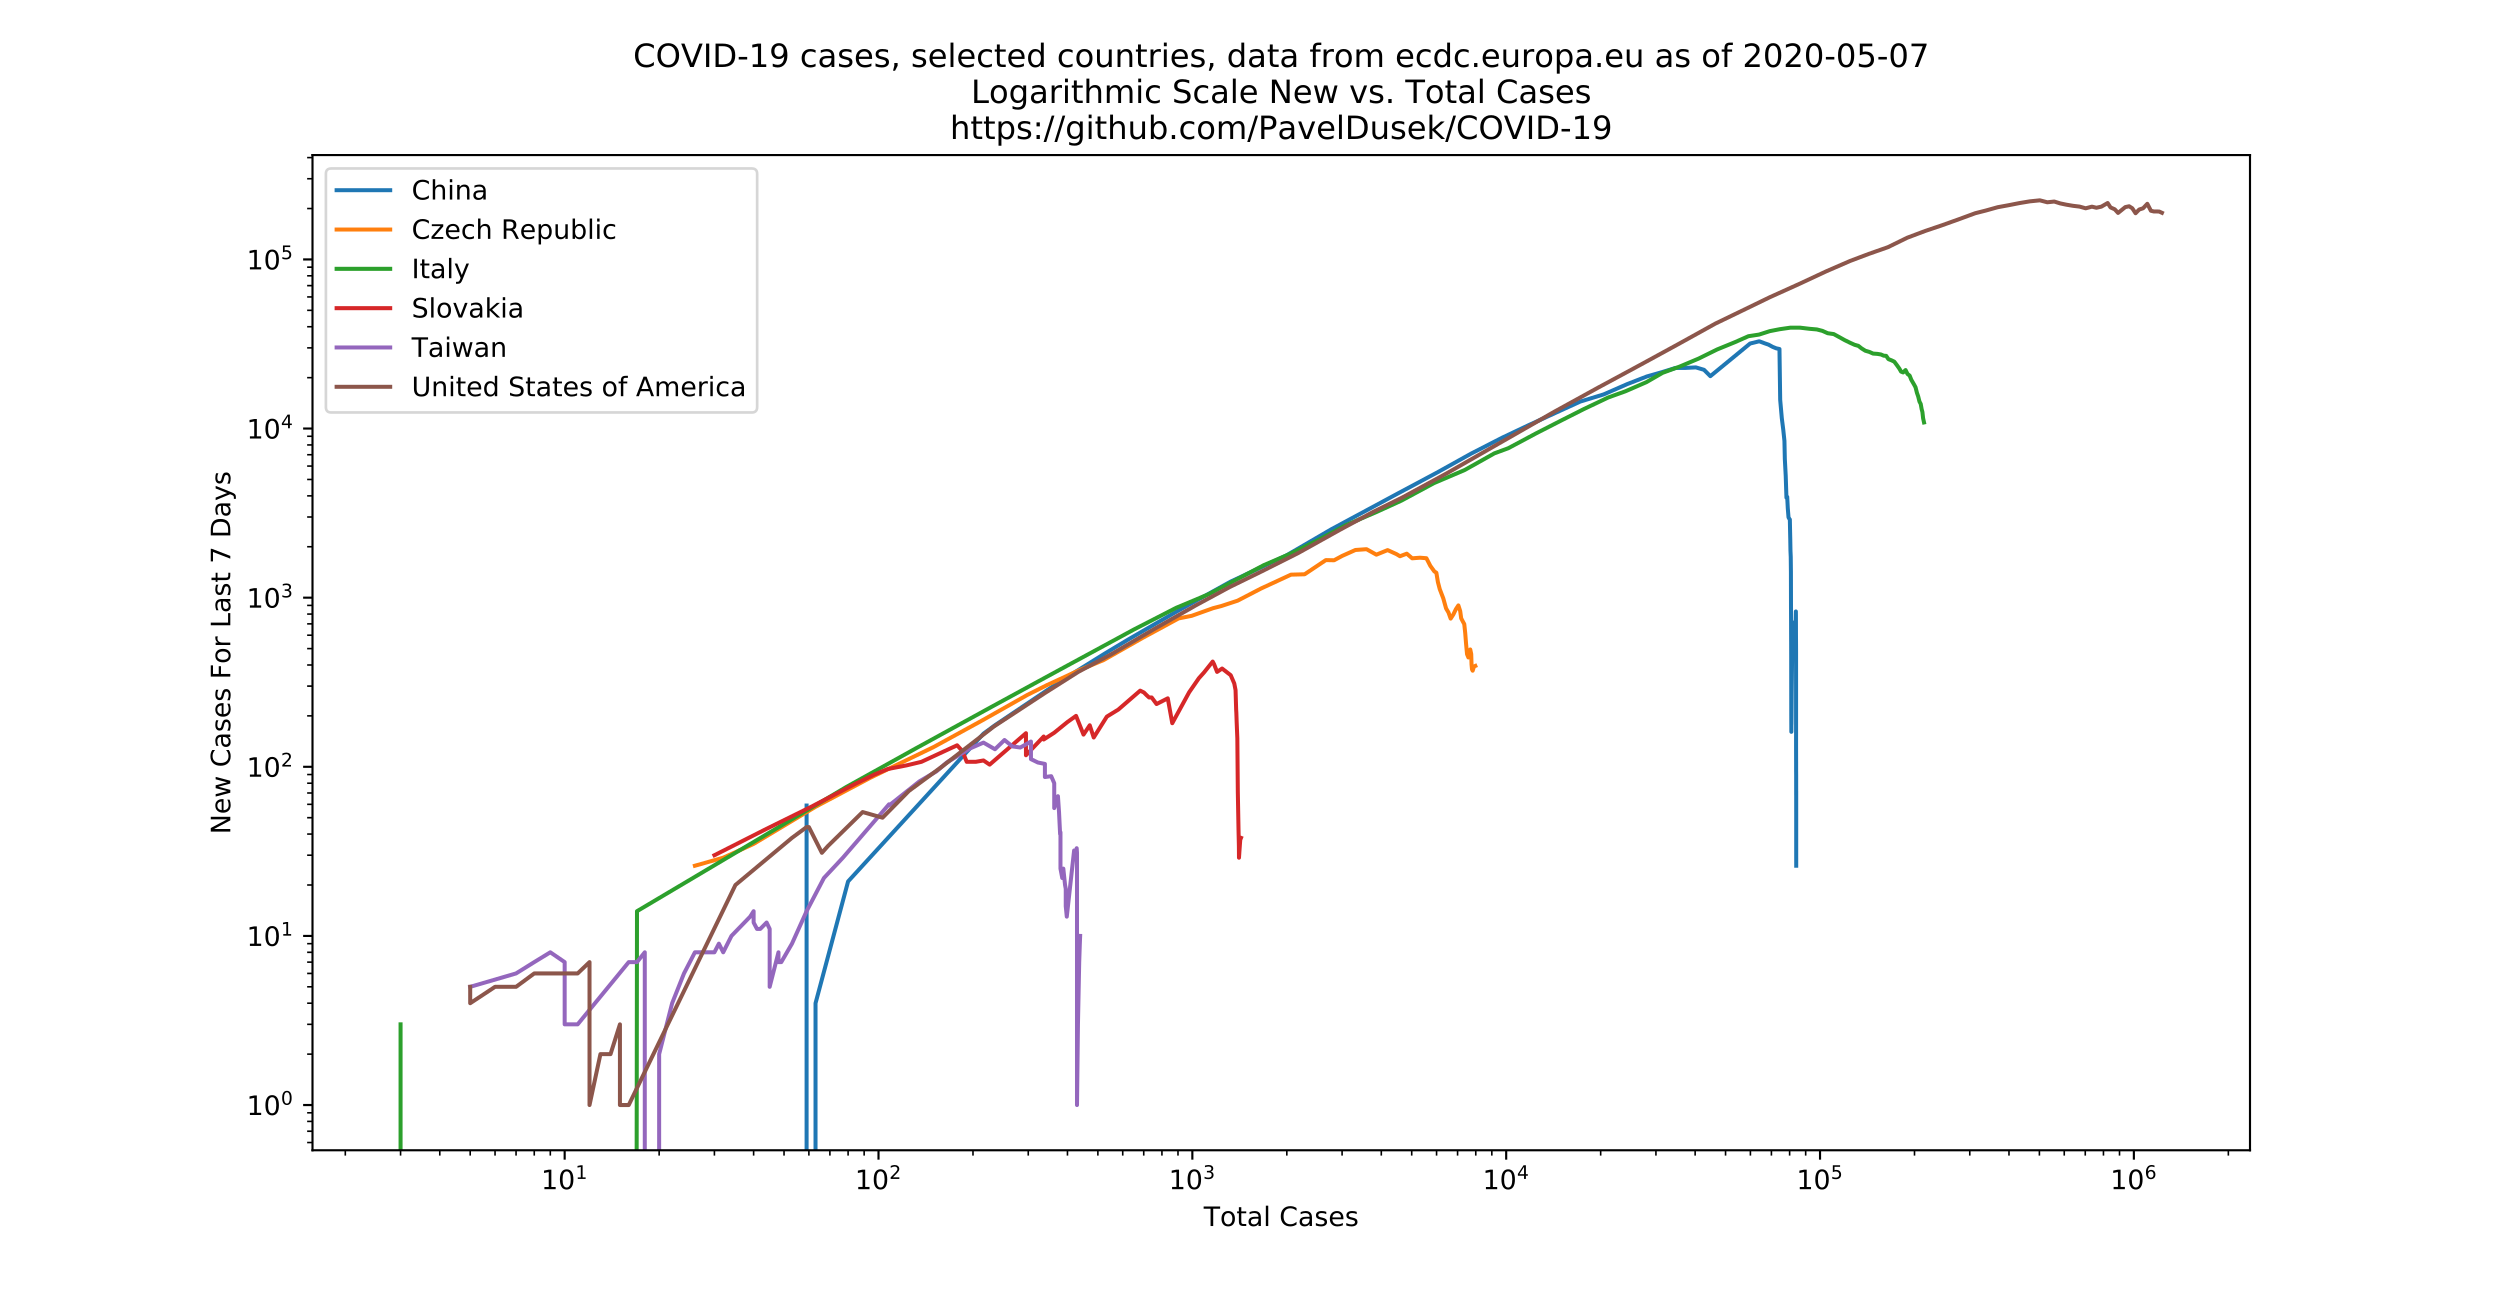 <?xml version="1.0" encoding="utf-8" standalone="no"?>
<!DOCTYPE svg PUBLIC "-//W3C//DTD SVG 1.1//EN"
  "http://www.w3.org/Graphics/SVG/1.1/DTD/svg11.dtd">
<!-- Created with matplotlib (https://matplotlib.org/) -->
<svg height="482.4pt" version="1.1" viewBox="0 0 933.12 482.4" width="933.12pt" xmlns="http://www.w3.org/2000/svg" xmlns:xlink="http://www.w3.org/1999/xlink">
 <defs>
  <style type="text/css">
*{stroke-linecap:butt;stroke-linejoin:round;}
  </style>
 </defs>
 <g id="figure_1">
  <g id="patch_1">
   <path d="M 0 482.4 
L 933.12 482.4 
L 933.12 0 
L 0 0 
z
" style="fill:#ffffff;"/>
  </g>
  <g id="axes_1">
   <g id="patch_2">
    <path d="M 116.64 429.336 
L 839.808 429.336 
L 839.808 57.888 
L 116.64 57.888 
z
" style="fill:#ffffff;"/>
   </g>
   <g id="matplotlib.axis_1">
    <g id="xtick_1">
     <g id="line2d_1">
      <defs>
       <path d="M 0 0 
L 0 3.5 
" id="m218ecbfde6" style="stroke:#000000;stroke-width:0.8;"/>
      </defs>
      <g>
       <use style="stroke:#000000;stroke-width:0.8;" x="210.761" xlink:href="#m218ecbfde6" y="429.336"/>
      </g>
     </g>
     <g id="text_1">
      <!-- $\mathdefault{10^{1}}$ -->
      <defs>
       <path d="M 12.406 8.297 
L 28.516 8.297 
L 28.516 63.922 
L 10.984 60.406 
L 10.984 69.391 
L 28.422 72.906 
L 38.281 72.906 
L 38.281 8.297 
L 54.391 8.297 
L 54.391 0 
L 12.406 0 
z
" id="DejaVuSans-49"/>
       <path d="M 31.781 66.406 
Q 24.172 66.406 20.328 58.906 
Q 16.5 51.422 16.5 36.375 
Q 16.5 21.391 20.328 13.891 
Q 24.172 6.391 31.781 6.391 
Q 39.453 6.391 43.281 13.891 
Q 47.125 21.391 47.125 36.375 
Q 47.125 51.422 43.281 58.906 
Q 39.453 66.406 31.781 66.406 
z
M 31.781 74.219 
Q 44.047 74.219 50.516 64.516 
Q 56.984 54.828 56.984 36.375 
Q 56.984 17.969 50.516 8.266 
Q 44.047 -1.422 31.781 -1.422 
Q 19.531 -1.422 13.062 8.266 
Q 6.594 17.969 6.594 36.375 
Q 6.594 54.828 13.062 64.516 
Q 19.531 74.219 31.781 74.219 
z
" id="DejaVuSans-48"/>
      </defs>
      <g transform="translate(201.961 443.934)scale(0.1 -0.1)">
       <use transform="translate(0 0.684)" xlink:href="#DejaVuSans-49"/>
       <use transform="translate(63.623 0.684)" xlink:href="#DejaVuSans-48"/>
       <use transform="translate(128.203 38.966)scale(0.7)" xlink:href="#DejaVuSans-49"/>
      </g>
     </g>
    </g>
    <g id="xtick_2">
     <g id="line2d_2">
      <g>
       <use style="stroke:#000000;stroke-width:0.8;" x="327.902" xlink:href="#m218ecbfde6" y="429.336"/>
      </g>
     </g>
     <g id="text_2">
      <!-- $\mathdefault{10^{2}}$ -->
      <defs>
       <path d="M 19.188 8.297 
L 53.609 8.297 
L 53.609 0 
L 7.328 0 
L 7.328 8.297 
Q 12.938 14.109 22.625 23.891 
Q 32.328 33.688 34.812 36.531 
Q 39.547 41.844 41.422 45.531 
Q 43.312 49.219 43.312 52.781 
Q 43.312 58.594 39.234 62.25 
Q 35.156 65.922 28.609 65.922 
Q 23.969 65.922 18.812 64.312 
Q 13.672 62.703 7.812 59.422 
L 7.812 69.391 
Q 13.766 71.781 18.938 73 
Q 24.125 74.219 28.422 74.219 
Q 39.75 74.219 46.484 68.547 
Q 53.219 62.891 53.219 53.422 
Q 53.219 48.922 51.531 44.891 
Q 49.859 40.875 45.406 35.406 
Q 44.188 33.984 37.641 27.219 
Q 31.109 20.453 19.188 8.297 
z
" id="DejaVuSans-50"/>
      </defs>
      <g transform="translate(319.102 443.934)scale(0.1 -0.1)">
       <use transform="translate(0 0.766)" xlink:href="#DejaVuSans-49"/>
       <use transform="translate(63.623 0.766)" xlink:href="#DejaVuSans-48"/>
       <use transform="translate(128.203 39.047)scale(0.7)" xlink:href="#DejaVuSans-50"/>
      </g>
     </g>
    </g>
    <g id="xtick_3">
     <g id="line2d_3">
      <g>
       <use style="stroke:#000000;stroke-width:0.8;" x="445.042" xlink:href="#m218ecbfde6" y="429.336"/>
      </g>
     </g>
     <g id="text_3">
      <!-- $\mathdefault{10^{3}}$ -->
      <defs>
       <path d="M 40.578 39.312 
Q 47.656 37.797 51.625 33 
Q 55.609 28.219 55.609 21.188 
Q 55.609 10.406 48.188 4.484 
Q 40.766 -1.422 27.094 -1.422 
Q 22.516 -1.422 17.656 -0.516 
Q 12.797 0.391 7.625 2.203 
L 7.625 11.719 
Q 11.719 9.328 16.594 8.109 
Q 21.484 6.891 26.812 6.891 
Q 36.078 6.891 40.938 10.547 
Q 45.797 14.203 45.797 21.188 
Q 45.797 27.641 41.281 31.266 
Q 36.766 34.906 28.719 34.906 
L 20.219 34.906 
L 20.219 43.016 
L 29.109 43.016 
Q 36.375 43.016 40.234 45.922 
Q 44.094 48.828 44.094 54.297 
Q 44.094 59.906 40.109 62.906 
Q 36.141 65.922 28.719 65.922 
Q 24.656 65.922 20.016 65.031 
Q 15.375 64.156 9.812 62.312 
L 9.812 71.094 
Q 15.438 72.656 20.344 73.438 
Q 25.25 74.219 29.594 74.219 
Q 40.828 74.219 47.359 69.109 
Q 53.906 64.016 53.906 55.328 
Q 53.906 49.266 50.438 45.094 
Q 46.969 40.922 40.578 39.312 
z
" id="DejaVuSans-51"/>
      </defs>
      <g transform="translate(436.242 443.934)scale(0.1 -0.1)">
       <use transform="translate(0 0.766)" xlink:href="#DejaVuSans-49"/>
       <use transform="translate(63.623 0.766)" xlink:href="#DejaVuSans-48"/>
       <use transform="translate(128.203 39.047)scale(0.7)" xlink:href="#DejaVuSans-51"/>
      </g>
     </g>
    </g>
    <g id="xtick_4">
     <g id="line2d_4">
      <g>
       <use style="stroke:#000000;stroke-width:0.8;" x="562.182" xlink:href="#m218ecbfde6" y="429.336"/>
      </g>
     </g>
     <g id="text_4">
      <!-- $\mathdefault{10^{4}}$ -->
      <defs>
       <path d="M 37.797 64.312 
L 12.891 25.391 
L 37.797 25.391 
z
M 35.203 72.906 
L 47.609 72.906 
L 47.609 25.391 
L 58.016 25.391 
L 58.016 17.188 
L 47.609 17.188 
L 47.609 0 
L 37.797 0 
L 37.797 17.188 
L 4.891 17.188 
L 4.891 26.703 
z
" id="DejaVuSans-52"/>
      </defs>
      <g transform="translate(553.382 443.934)scale(0.1 -0.1)">
       <use transform="translate(0 0.684)" xlink:href="#DejaVuSans-49"/>
       <use transform="translate(63.623 0.684)" xlink:href="#DejaVuSans-48"/>
       <use transform="translate(128.203 38.966)scale(0.7)" xlink:href="#DejaVuSans-52"/>
      </g>
     </g>
    </g>
    <g id="xtick_5">
     <g id="line2d_5">
      <g>
       <use style="stroke:#000000;stroke-width:0.8;" x="679.323" xlink:href="#m218ecbfde6" y="429.336"/>
      </g>
     </g>
     <g id="text_5">
      <!-- $\mathdefault{10^{5}}$ -->
      <defs>
       <path d="M 10.797 72.906 
L 49.516 72.906 
L 49.516 64.594 
L 19.828 64.594 
L 19.828 46.734 
Q 21.969 47.469 24.109 47.828 
Q 26.266 48.188 28.422 48.188 
Q 40.625 48.188 47.75 41.5 
Q 54.891 34.812 54.891 23.391 
Q 54.891 11.625 47.562 5.094 
Q 40.234 -1.422 26.906 -1.422 
Q 22.312 -1.422 17.547 -0.641 
Q 12.797 0.141 7.719 1.703 
L 7.719 11.625 
Q 12.109 9.234 16.797 8.062 
Q 21.484 6.891 26.703 6.891 
Q 35.156 6.891 40.078 11.328 
Q 45.016 15.766 45.016 23.391 
Q 45.016 31 40.078 35.438 
Q 35.156 39.891 26.703 39.891 
Q 22.75 39.891 18.812 39.016 
Q 14.891 38.141 10.797 36.281 
z
" id="DejaVuSans-53"/>
      </defs>
      <g transform="translate(670.523 443.934)scale(0.1 -0.1)">
       <use transform="translate(0 0.684)" xlink:href="#DejaVuSans-49"/>
       <use transform="translate(63.623 0.684)" xlink:href="#DejaVuSans-48"/>
       <use transform="translate(128.203 38.966)scale(0.7)" xlink:href="#DejaVuSans-53"/>
      </g>
     </g>
    </g>
    <g id="xtick_6">
     <g id="line2d_6">
      <g>
       <use style="stroke:#000000;stroke-width:0.8;" x="796.463" xlink:href="#m218ecbfde6" y="429.336"/>
      </g>
     </g>
     <g id="text_6">
      <!-- $\mathdefault{10^{6}}$ -->
      <defs>
       <path d="M 33.016 40.375 
Q 26.375 40.375 22.484 35.828 
Q 18.609 31.297 18.609 23.391 
Q 18.609 15.531 22.484 10.953 
Q 26.375 6.391 33.016 6.391 
Q 39.656 6.391 43.531 10.953 
Q 47.406 15.531 47.406 23.391 
Q 47.406 31.297 43.531 35.828 
Q 39.656 40.375 33.016 40.375 
z
M 52.594 71.297 
L 52.594 62.312 
Q 48.875 64.062 45.094 64.984 
Q 41.312 65.922 37.594 65.922 
Q 27.828 65.922 22.672 59.328 
Q 17.531 52.734 16.797 39.406 
Q 19.672 43.656 24.016 45.922 
Q 28.375 48.188 33.594 48.188 
Q 44.578 48.188 50.953 41.516 
Q 57.328 34.859 57.328 23.391 
Q 57.328 12.156 50.688 5.359 
Q 44.047 -1.422 33.016 -1.422 
Q 20.359 -1.422 13.672 8.266 
Q 6.984 17.969 6.984 36.375 
Q 6.984 53.656 15.188 63.938 
Q 23.391 74.219 37.203 74.219 
Q 40.922 74.219 44.703 73.484 
Q 48.484 72.75 52.594 71.297 
z
" id="DejaVuSans-54"/>
      </defs>
      <g transform="translate(787.663 443.934)scale(0.1 -0.1)">
       <use transform="translate(0 0.766)" xlink:href="#DejaVuSans-49"/>
       <use transform="translate(63.623 0.766)" xlink:href="#DejaVuSans-48"/>
       <use transform="translate(128.203 39.047)scale(0.7)" xlink:href="#DejaVuSans-54"/>
      </g>
     </g>
    </g>
    <g id="xtick_7">
     <g id="line2d_7">
      <defs>
       <path d="M 0 0 
L 0 2 
" id="mf6c27fa1be" style="stroke:#000000;stroke-width:0.6;"/>
      </defs>
      <g>
       <use style="stroke:#000000;stroke-width:0.6;" x="128.884" xlink:href="#mf6c27fa1be" y="429.336"/>
      </g>
     </g>
    </g>
    <g id="xtick_8">
     <g id="line2d_8">
      <g>
       <use style="stroke:#000000;stroke-width:0.6;" x="149.511" xlink:href="#mf6c27fa1be" y="429.336"/>
      </g>
     </g>
    </g>
    <g id="xtick_9">
     <g id="line2d_9">
      <g>
       <use style="stroke:#000000;stroke-width:0.6;" x="164.147" xlink:href="#mf6c27fa1be" y="429.336"/>
      </g>
     </g>
    </g>
    <g id="xtick_10">
     <g id="line2d_10">
      <g>
       <use style="stroke:#000000;stroke-width:0.6;" x="175.499" xlink:href="#mf6c27fa1be" y="429.336"/>
      </g>
     </g>
    </g>
    <g id="xtick_11">
     <g id="line2d_11">
      <g>
       <use style="stroke:#000000;stroke-width:0.6;" x="184.774" xlink:href="#mf6c27fa1be" y="429.336"/>
      </g>
     </g>
    </g>
    <g id="xtick_12">
     <g id="line2d_12">
      <g>
       <use style="stroke:#000000;stroke-width:0.6;" x="192.616" xlink:href="#mf6c27fa1be" y="429.336"/>
      </g>
     </g>
    </g>
    <g id="xtick_13">
     <g id="line2d_13">
      <g>
       <use style="stroke:#000000;stroke-width:0.6;" x="199.409" xlink:href="#mf6c27fa1be" y="429.336"/>
      </g>
     </g>
    </g>
    <g id="xtick_14">
     <g id="line2d_14">
      <g>
       <use style="stroke:#000000;stroke-width:0.6;" x="205.401" xlink:href="#mf6c27fa1be" y="429.336"/>
      </g>
     </g>
    </g>
    <g id="xtick_15">
     <g id="line2d_15">
      <g>
       <use style="stroke:#000000;stroke-width:0.6;" x="246.024" xlink:href="#mf6c27fa1be" y="429.336"/>
      </g>
     </g>
    </g>
    <g id="xtick_16">
     <g id="line2d_16">
      <g>
       <use style="stroke:#000000;stroke-width:0.6;" x="266.652" xlink:href="#mf6c27fa1be" y="429.336"/>
      </g>
     </g>
    </g>
    <g id="xtick_17">
     <g id="line2d_17">
      <g>
       <use style="stroke:#000000;stroke-width:0.6;" x="281.287" xlink:href="#mf6c27fa1be" y="429.336"/>
      </g>
     </g>
    </g>
    <g id="xtick_18">
     <g id="line2d_18">
      <g>
       <use style="stroke:#000000;stroke-width:0.6;" x="292.639" xlink:href="#mf6c27fa1be" y="429.336"/>
      </g>
     </g>
    </g>
    <g id="xtick_19">
     <g id="line2d_19">
      <g>
       <use style="stroke:#000000;stroke-width:0.6;" x="301.914" xlink:href="#mf6c27fa1be" y="429.336"/>
      </g>
     </g>
    </g>
    <g id="xtick_20">
     <g id="line2d_20">
      <g>
       <use style="stroke:#000000;stroke-width:0.6;" x="309.757" xlink:href="#mf6c27fa1be" y="429.336"/>
      </g>
     </g>
    </g>
    <g id="xtick_21">
     <g id="line2d_21">
      <g>
       <use style="stroke:#000000;stroke-width:0.6;" x="316.55" xlink:href="#mf6c27fa1be" y="429.336"/>
      </g>
     </g>
    </g>
    <g id="xtick_22">
     <g id="line2d_22">
      <g>
       <use style="stroke:#000000;stroke-width:0.6;" x="322.542" xlink:href="#mf6c27fa1be" y="429.336"/>
      </g>
     </g>
    </g>
    <g id="xtick_23">
     <g id="line2d_23">
      <g>
       <use style="stroke:#000000;stroke-width:0.6;" x="363.165" xlink:href="#mf6c27fa1be" y="429.336"/>
      </g>
     </g>
    </g>
    <g id="xtick_24">
     <g id="line2d_24">
      <g>
       <use style="stroke:#000000;stroke-width:0.6;" x="383.792" xlink:href="#mf6c27fa1be" y="429.336"/>
      </g>
     </g>
    </g>
    <g id="xtick_25">
     <g id="line2d_25">
      <g>
       <use style="stroke:#000000;stroke-width:0.6;" x="398.427" xlink:href="#mf6c27fa1be" y="429.336"/>
      </g>
     </g>
    </g>
    <g id="xtick_26">
     <g id="line2d_26">
      <g>
       <use style="stroke:#000000;stroke-width:0.6;" x="409.779" xlink:href="#mf6c27fa1be" y="429.336"/>
      </g>
     </g>
    </g>
    <g id="xtick_27">
     <g id="line2d_27">
      <g>
       <use style="stroke:#000000;stroke-width:0.6;" x="419.055" xlink:href="#mf6c27fa1be" y="429.336"/>
      </g>
     </g>
    </g>
    <g id="xtick_28">
     <g id="line2d_28">
      <g>
       <use style="stroke:#000000;stroke-width:0.6;" x="426.897" xlink:href="#mf6c27fa1be" y="429.336"/>
      </g>
     </g>
    </g>
    <g id="xtick_29">
     <g id="line2d_29">
      <g>
       <use style="stroke:#000000;stroke-width:0.6;" x="433.69" xlink:href="#mf6c27fa1be" y="429.336"/>
      </g>
     </g>
    </g>
    <g id="xtick_30">
     <g id="line2d_30">
      <g>
       <use style="stroke:#000000;stroke-width:0.6;" x="439.682" xlink:href="#mf6c27fa1be" y="429.336"/>
      </g>
     </g>
    </g>
    <g id="xtick_31">
     <g id="line2d_31">
      <g>
       <use style="stroke:#000000;stroke-width:0.6;" x="480.305" xlink:href="#mf6c27fa1be" y="429.336"/>
      </g>
     </g>
    </g>
    <g id="xtick_32">
     <g id="line2d_32">
      <g>
       <use style="stroke:#000000;stroke-width:0.6;" x="500.932" xlink:href="#mf6c27fa1be" y="429.336"/>
      </g>
     </g>
    </g>
    <g id="xtick_33">
     <g id="line2d_33">
      <g>
       <use style="stroke:#000000;stroke-width:0.6;" x="515.568" xlink:href="#mf6c27fa1be" y="429.336"/>
      </g>
     </g>
    </g>
    <g id="xtick_34">
     <g id="line2d_34">
      <g>
       <use style="stroke:#000000;stroke-width:0.6;" x="526.92" xlink:href="#mf6c27fa1be" y="429.336"/>
      </g>
     </g>
    </g>
    <g id="xtick_35">
     <g id="line2d_35">
      <g>
       <use style="stroke:#000000;stroke-width:0.6;" x="536.195" xlink:href="#mf6c27fa1be" y="429.336"/>
      </g>
     </g>
    </g>
    <g id="xtick_36">
     <g id="line2d_36">
      <g>
       <use style="stroke:#000000;stroke-width:0.6;" x="544.037" xlink:href="#mf6c27fa1be" y="429.336"/>
      </g>
     </g>
    </g>
    <g id="xtick_37">
     <g id="line2d_37">
      <g>
       <use style="stroke:#000000;stroke-width:0.6;" x="550.83" xlink:href="#mf6c27fa1be" y="429.336"/>
      </g>
     </g>
    </g>
    <g id="xtick_38">
     <g id="line2d_38">
      <g>
       <use style="stroke:#000000;stroke-width:0.6;" x="556.822" xlink:href="#mf6c27fa1be" y="429.336"/>
      </g>
     </g>
    </g>
    <g id="xtick_39">
     <g id="line2d_39">
      <g>
       <use style="stroke:#000000;stroke-width:0.6;" x="597.445" xlink:href="#mf6c27fa1be" y="429.336"/>
      </g>
     </g>
    </g>
    <g id="xtick_40">
     <g id="line2d_40">
      <g>
       <use style="stroke:#000000;stroke-width:0.6;" x="618.073" xlink:href="#mf6c27fa1be" y="429.336"/>
      </g>
     </g>
    </g>
    <g id="xtick_41">
     <g id="line2d_41">
      <g>
       <use style="stroke:#000000;stroke-width:0.6;" x="632.708" xlink:href="#mf6c27fa1be" y="429.336"/>
      </g>
     </g>
    </g>
    <g id="xtick_42">
     <g id="line2d_42">
      <g>
       <use style="stroke:#000000;stroke-width:0.6;" x="644.06" xlink:href="#mf6c27fa1be" y="429.336"/>
      </g>
     </g>
    </g>
    <g id="xtick_43">
     <g id="line2d_43">
      <g>
       <use style="stroke:#000000;stroke-width:0.6;" x="653.335" xlink:href="#mf6c27fa1be" y="429.336"/>
      </g>
     </g>
    </g>
    <g id="xtick_44">
     <g id="line2d_44">
      <g>
       <use style="stroke:#000000;stroke-width:0.6;" x="661.177" xlink:href="#mf6c27fa1be" y="429.336"/>
      </g>
     </g>
    </g>
    <g id="xtick_45">
     <g id="line2d_45">
      <g>
       <use style="stroke:#000000;stroke-width:0.6;" x="667.971" xlink:href="#mf6c27fa1be" y="429.336"/>
      </g>
     </g>
    </g>
    <g id="xtick_46">
     <g id="line2d_46">
      <g>
       <use style="stroke:#000000;stroke-width:0.6;" x="673.963" xlink:href="#mf6c27fa1be" y="429.336"/>
      </g>
     </g>
    </g>
    <g id="xtick_47">
     <g id="line2d_47">
      <g>
       <use style="stroke:#000000;stroke-width:0.6;" x="714.585" xlink:href="#mf6c27fa1be" y="429.336"/>
      </g>
     </g>
    </g>
    <g id="xtick_48">
     <g id="line2d_48">
      <g>
       <use style="stroke:#000000;stroke-width:0.6;" x="735.213" xlink:href="#mf6c27fa1be" y="429.336"/>
      </g>
     </g>
    </g>
    <g id="xtick_49">
     <g id="line2d_49">
      <g>
       <use style="stroke:#000000;stroke-width:0.6;" x="749.848" xlink:href="#mf6c27fa1be" y="429.336"/>
      </g>
     </g>
    </g>
    <g id="xtick_50">
     <g id="line2d_50">
      <g>
       <use style="stroke:#000000;stroke-width:0.6;" x="761.2" xlink:href="#mf6c27fa1be" y="429.336"/>
      </g>
     </g>
    </g>
    <g id="xtick_51">
     <g id="line2d_51">
      <g>
       <use style="stroke:#000000;stroke-width:0.6;" x="770.476" xlink:href="#mf6c27fa1be" y="429.336"/>
      </g>
     </g>
    </g>
    <g id="xtick_52">
     <g id="line2d_52">
      <g>
       <use style="stroke:#000000;stroke-width:0.6;" x="778.318" xlink:href="#mf6c27fa1be" y="429.336"/>
      </g>
     </g>
    </g>
    <g id="xtick_53">
     <g id="line2d_53">
      <g>
       <use style="stroke:#000000;stroke-width:0.6;" x="785.111" xlink:href="#mf6c27fa1be" y="429.336"/>
      </g>
     </g>
    </g>
    <g id="xtick_54">
     <g id="line2d_54">
      <g>
       <use style="stroke:#000000;stroke-width:0.6;" x="791.103" xlink:href="#mf6c27fa1be" y="429.336"/>
      </g>
     </g>
    </g>
    <g id="xtick_55">
     <g id="line2d_55">
      <g>
       <use style="stroke:#000000;stroke-width:0.6;" x="831.726" xlink:href="#mf6c27fa1be" y="429.336"/>
      </g>
     </g>
    </g>
    <g id="text_7">
     <!-- Total Cases -->
     <defs>
      <path d="M -0.297 72.906 
L 61.375 72.906 
L 61.375 64.594 
L 35.5 64.594 
L 35.5 0 
L 25.594 0 
L 25.594 64.594 
L -0.297 64.594 
z
" id="DejaVuSans-84"/>
      <path d="M 30.609 48.391 
Q 23.391 48.391 19.188 42.75 
Q 14.984 37.109 14.984 27.297 
Q 14.984 17.484 19.156 11.844 
Q 23.344 6.203 30.609 6.203 
Q 37.797 6.203 41.984 11.859 
Q 46.188 17.531 46.188 27.297 
Q 46.188 37.016 41.984 42.703 
Q 37.797 48.391 30.609 48.391 
z
M 30.609 56 
Q 42.328 56 49.016 48.375 
Q 55.719 40.766 55.719 27.297 
Q 55.719 13.875 49.016 6.219 
Q 42.328 -1.422 30.609 -1.422 
Q 18.844 -1.422 12.172 6.219 
Q 5.516 13.875 5.516 27.297 
Q 5.516 40.766 12.172 48.375 
Q 18.844 56 30.609 56 
z
" id="DejaVuSans-111"/>
      <path d="M 18.312 70.219 
L 18.312 54.688 
L 36.812 54.688 
L 36.812 47.703 
L 18.312 47.703 
L 18.312 18.016 
Q 18.312 11.328 20.141 9.422 
Q 21.969 7.516 27.594 7.516 
L 36.812 7.516 
L 36.812 0 
L 27.594 0 
Q 17.188 0 13.234 3.875 
Q 9.281 7.766 9.281 18.016 
L 9.281 47.703 
L 2.688 47.703 
L 2.688 54.688 
L 9.281 54.688 
L 9.281 70.219 
z
" id="DejaVuSans-116"/>
      <path d="M 34.281 27.484 
Q 23.391 27.484 19.188 25 
Q 14.984 22.516 14.984 16.5 
Q 14.984 11.719 18.141 8.906 
Q 21.297 6.109 26.703 6.109 
Q 34.188 6.109 38.703 11.406 
Q 43.219 16.703 43.219 25.484 
L 43.219 27.484 
z
M 52.203 31.203 
L 52.203 0 
L 43.219 0 
L 43.219 8.297 
Q 40.141 3.328 35.547 0.953 
Q 30.953 -1.422 24.312 -1.422 
Q 15.922 -1.422 10.953 3.297 
Q 6 8.016 6 15.922 
Q 6 25.141 12.172 29.828 
Q 18.359 34.516 30.609 34.516 
L 43.219 34.516 
L 43.219 35.406 
Q 43.219 41.609 39.141 45 
Q 35.062 48.391 27.688 48.391 
Q 23 48.391 18.547 47.266 
Q 14.109 46.141 10.016 43.891 
L 10.016 52.203 
Q 14.938 54.109 19.578 55.047 
Q 24.219 56 28.609 56 
Q 40.484 56 46.344 49.844 
Q 52.203 43.703 52.203 31.203 
z
" id="DejaVuSans-97"/>
      <path d="M 9.422 75.984 
L 18.406 75.984 
L 18.406 0 
L 9.422 0 
z
" id="DejaVuSans-108"/>
      <path id="DejaVuSans-32"/>
      <path d="M 64.406 67.281 
L 64.406 56.891 
Q 59.422 61.531 53.781 63.812 
Q 48.141 66.109 41.797 66.109 
Q 29.297 66.109 22.656 58.469 
Q 16.016 50.828 16.016 36.375 
Q 16.016 21.969 22.656 14.328 
Q 29.297 6.688 41.797 6.688 
Q 48.141 6.688 53.781 8.984 
Q 59.422 11.281 64.406 15.922 
L 64.406 5.609 
Q 59.234 2.094 53.438 0.328 
Q 47.656 -1.422 41.219 -1.422 
Q 24.656 -1.422 15.125 8.703 
Q 5.609 18.844 5.609 36.375 
Q 5.609 53.953 15.125 64.078 
Q 24.656 74.219 41.219 74.219 
Q 47.75 74.219 53.531 72.484 
Q 59.328 70.75 64.406 67.281 
z
" id="DejaVuSans-67"/>
      <path d="M 44.281 53.078 
L 44.281 44.578 
Q 40.484 46.531 36.375 47.5 
Q 32.281 48.484 27.875 48.484 
Q 21.188 48.484 17.844 46.438 
Q 14.5 44.391 14.5 40.281 
Q 14.5 37.156 16.891 35.375 
Q 19.281 33.594 26.516 31.984 
L 29.594 31.297 
Q 39.156 29.25 43.188 25.516 
Q 47.219 21.781 47.219 15.094 
Q 47.219 7.469 41.188 3.016 
Q 35.156 -1.422 24.609 -1.422 
Q 20.219 -1.422 15.453 -0.562 
Q 10.688 0.297 5.422 2 
L 5.422 11.281 
Q 10.406 8.688 15.234 7.391 
Q 20.062 6.109 24.812 6.109 
Q 31.156 6.109 34.562 8.281 
Q 37.984 10.453 37.984 14.406 
Q 37.984 18.062 35.516 20.016 
Q 33.062 21.969 24.703 23.781 
L 21.578 24.516 
Q 13.234 26.266 9.516 29.906 
Q 5.812 33.547 5.812 39.891 
Q 5.812 47.609 11.281 51.797 
Q 16.75 56 26.812 56 
Q 31.781 56 36.172 55.266 
Q 40.578 54.547 44.281 53.078 
z
" id="DejaVuSans-115"/>
      <path d="M 56.203 29.594 
L 56.203 25.203 
L 14.891 25.203 
Q 15.484 15.922 20.484 11.062 
Q 25.484 6.203 34.422 6.203 
Q 39.594 6.203 44.453 7.469 
Q 49.312 8.734 54.109 11.281 
L 54.109 2.781 
Q 49.266 0.734 44.188 -0.344 
Q 39.109 -1.422 33.891 -1.422 
Q 20.797 -1.422 13.156 6.188 
Q 5.516 13.812 5.516 26.812 
Q 5.516 40.234 12.766 48.109 
Q 20.016 56 32.328 56 
Q 43.359 56 49.781 48.891 
Q 56.203 41.797 56.203 29.594 
z
M 47.219 32.234 
Q 47.125 39.594 43.094 43.984 
Q 39.062 48.391 32.422 48.391 
Q 24.906 48.391 20.391 44.141 
Q 15.875 39.891 15.188 32.172 
z
" id="DejaVuSans-101"/>
     </defs>
     <g transform="translate(449.28 457.613)scale(0.1 -0.1)">
      <use xlink:href="#DejaVuSans-84"/>
      <use x="60.818" xlink:href="#DejaVuSans-111"/>
      <use x="122" xlink:href="#DejaVuSans-116"/>
      <use x="161.209" xlink:href="#DejaVuSans-97"/>
      <use x="222.488" xlink:href="#DejaVuSans-108"/>
      <use x="250.271" xlink:href="#DejaVuSans-32"/>
      <use x="282.059" xlink:href="#DejaVuSans-67"/>
      <use x="351.883" xlink:href="#DejaVuSans-97"/>
      <use x="413.162" xlink:href="#DejaVuSans-115"/>
      <use x="465.262" xlink:href="#DejaVuSans-101"/>
      <use x="526.785" xlink:href="#DejaVuSans-115"/>
     </g>
    </g>
   </g>
   <g id="matplotlib.axis_2">
    <g id="ytick_1">
     <g id="line2d_56">
      <defs>
       <path d="M 0 0 
L -3.5 0 
" id="m8acd699820" style="stroke:#000000;stroke-width:0.8;"/>
      </defs>
      <g>
       <use style="stroke:#000000;stroke-width:0.8;" x="116.64" xlink:href="#m8acd699820" y="412.452"/>
      </g>
     </g>
     <g id="text_8">
      <!-- $\mathdefault{10^{0}}$ -->
      <g transform="translate(92.04 416.251)scale(0.1 -0.1)">
       <use transform="translate(0 0.766)" xlink:href="#DejaVuSans-49"/>
       <use transform="translate(63.623 0.766)" xlink:href="#DejaVuSans-48"/>
       <use transform="translate(128.203 39.047)scale(0.7)" xlink:href="#DejaVuSans-48"/>
      </g>
     </g>
    </g>
    <g id="ytick_2">
     <g id="line2d_57">
      <g>
       <use style="stroke:#000000;stroke-width:0.8;" x="116.64" xlink:href="#m8acd699820" y="349.328"/>
      </g>
     </g>
     <g id="text_9">
      <!-- $\mathdefault{10^{1}}$ -->
      <g transform="translate(92.04 353.127)scale(0.1 -0.1)">
       <use transform="translate(0 0.684)" xlink:href="#DejaVuSans-49"/>
       <use transform="translate(63.623 0.684)" xlink:href="#DejaVuSans-48"/>
       <use transform="translate(128.203 38.966)scale(0.7)" xlink:href="#DejaVuSans-49"/>
      </g>
     </g>
    </g>
    <g id="ytick_3">
     <g id="line2d_58">
      <g>
       <use style="stroke:#000000;stroke-width:0.8;" x="116.64" xlink:href="#m8acd699820" y="286.204"/>
      </g>
     </g>
     <g id="text_10">
      <!-- $\mathdefault{10^{2}}$ -->
      <g transform="translate(92.04 290.003)scale(0.1 -0.1)">
       <use transform="translate(0 0.766)" xlink:href="#DejaVuSans-49"/>
       <use transform="translate(63.623 0.766)" xlink:href="#DejaVuSans-48"/>
       <use transform="translate(128.203 39.047)scale(0.7)" xlink:href="#DejaVuSans-50"/>
      </g>
     </g>
    </g>
    <g id="ytick_4">
     <g id="line2d_59">
      <g>
       <use style="stroke:#000000;stroke-width:0.8;" x="116.64" xlink:href="#m8acd699820" y="223.08"/>
      </g>
     </g>
     <g id="text_11">
      <!-- $\mathdefault{10^{3}}$ -->
      <g transform="translate(92.04 226.879)scale(0.1 -0.1)">
       <use transform="translate(0 0.766)" xlink:href="#DejaVuSans-49"/>
       <use transform="translate(63.623 0.766)" xlink:href="#DejaVuSans-48"/>
       <use transform="translate(128.203 39.047)scale(0.7)" xlink:href="#DejaVuSans-51"/>
      </g>
     </g>
    </g>
    <g id="ytick_5">
     <g id="line2d_60">
      <g>
       <use style="stroke:#000000;stroke-width:0.8;" x="116.64" xlink:href="#m8acd699820" y="159.956"/>
      </g>
     </g>
     <g id="text_12">
      <!-- $\mathdefault{10^{4}}$ -->
      <g transform="translate(92.04 163.755)scale(0.1 -0.1)">
       <use transform="translate(0 0.684)" xlink:href="#DejaVuSans-49"/>
       <use transform="translate(63.623 0.684)" xlink:href="#DejaVuSans-48"/>
       <use transform="translate(128.203 38.966)scale(0.7)" xlink:href="#DejaVuSans-52"/>
      </g>
     </g>
    </g>
    <g id="ytick_6">
     <g id="line2d_61">
      <g>
       <use style="stroke:#000000;stroke-width:0.8;" x="116.64" xlink:href="#m8acd699820" y="96.831"/>
      </g>
     </g>
     <g id="text_13">
      <!-- $\mathdefault{10^{5}}$ -->
      <g transform="translate(92.04 100.631)scale(0.1 -0.1)">
       <use transform="translate(0 0.684)" xlink:href="#DejaVuSans-49"/>
       <use transform="translate(63.623 0.684)" xlink:href="#DejaVuSans-48"/>
       <use transform="translate(128.203 38.966)scale(0.7)" xlink:href="#DejaVuSans-53"/>
      </g>
     </g>
    </g>
    <g id="ytick_7">
     <g id="line2d_62">
      <defs>
       <path d="M 0 0 
L -2 0 
" id="m43f4ee5933" style="stroke:#000000;stroke-width:0.6;"/>
      </defs>
      <g>
       <use style="stroke:#000000;stroke-width:0.6;" x="116.64" xlink:href="#m43f4ee5933" y="426.456"/>
      </g>
     </g>
    </g>
    <g id="ytick_8">
     <g id="line2d_63">
      <g>
       <use style="stroke:#000000;stroke-width:0.6;" x="116.64" xlink:href="#m43f4ee5933" y="422.23"/>
      </g>
     </g>
    </g>
    <g id="ytick_9">
     <g id="line2d_64">
      <g>
       <use style="stroke:#000000;stroke-width:0.6;" x="116.64" xlink:href="#m43f4ee5933" y="418.569"/>
      </g>
     </g>
    </g>
    <g id="ytick_10">
     <g id="line2d_65">
      <g>
       <use style="stroke:#000000;stroke-width:0.6;" x="116.64" xlink:href="#m43f4ee5933" y="415.34"/>
      </g>
     </g>
    </g>
    <g id="ytick_11">
     <g id="line2d_66">
      <g>
       <use style="stroke:#000000;stroke-width:0.6;" x="116.64" xlink:href="#m43f4ee5933" y="393.45"/>
      </g>
     </g>
    </g>
    <g id="ytick_12">
     <g id="line2d_67">
      <g>
       <use style="stroke:#000000;stroke-width:0.6;" x="116.64" xlink:href="#m43f4ee5933" y="382.334"/>
      </g>
     </g>
    </g>
    <g id="ytick_13">
     <g id="line2d_68">
      <g>
       <use style="stroke:#000000;stroke-width:0.6;" x="116.64" xlink:href="#m43f4ee5933" y="374.448"/>
      </g>
     </g>
    </g>
    <g id="ytick_14">
     <g id="line2d_69">
      <g>
       <use style="stroke:#000000;stroke-width:0.6;" x="116.64" xlink:href="#m43f4ee5933" y="368.33"/>
      </g>
     </g>
    </g>
    <g id="ytick_15">
     <g id="line2d_70">
      <g>
       <use style="stroke:#000000;stroke-width:0.6;" x="116.64" xlink:href="#m43f4ee5933" y="363.332"/>
      </g>
     </g>
    </g>
    <g id="ytick_16">
     <g id="line2d_71">
      <g>
       <use style="stroke:#000000;stroke-width:0.6;" x="116.64" xlink:href="#m43f4ee5933" y="359.106"/>
      </g>
     </g>
    </g>
    <g id="ytick_17">
     <g id="line2d_72">
      <g>
       <use style="stroke:#000000;stroke-width:0.6;" x="116.64" xlink:href="#m43f4ee5933" y="355.445"/>
      </g>
     </g>
    </g>
    <g id="ytick_18">
     <g id="line2d_73">
      <g>
       <use style="stroke:#000000;stroke-width:0.6;" x="116.64" xlink:href="#m43f4ee5933" y="352.216"/>
      </g>
     </g>
    </g>
    <g id="ytick_19">
     <g id="line2d_74">
      <g>
       <use style="stroke:#000000;stroke-width:0.6;" x="116.64" xlink:href="#m43f4ee5933" y="330.326"/>
      </g>
     </g>
    </g>
    <g id="ytick_20">
     <g id="line2d_75">
      <g>
       <use style="stroke:#000000;stroke-width:0.6;" x="116.64" xlink:href="#m43f4ee5933" y="319.21"/>
      </g>
     </g>
    </g>
    <g id="ytick_21">
     <g id="line2d_76">
      <g>
       <use style="stroke:#000000;stroke-width:0.6;" x="116.64" xlink:href="#m43f4ee5933" y="311.323"/>
      </g>
     </g>
    </g>
    <g id="ytick_22">
     <g id="line2d_77">
      <g>
       <use style="stroke:#000000;stroke-width:0.6;" x="116.64" xlink:href="#m43f4ee5933" y="305.206"/>
      </g>
     </g>
    </g>
    <g id="ytick_23">
     <g id="line2d_78">
      <g>
       <use style="stroke:#000000;stroke-width:0.6;" x="116.64" xlink:href="#m43f4ee5933" y="300.208"/>
      </g>
     </g>
    </g>
    <g id="ytick_24">
     <g id="line2d_79">
      <g>
       <use style="stroke:#000000;stroke-width:0.6;" x="116.64" xlink:href="#m43f4ee5933" y="295.982"/>
      </g>
     </g>
    </g>
    <g id="ytick_25">
     <g id="line2d_80">
      <g>
       <use style="stroke:#000000;stroke-width:0.6;" x="116.64" xlink:href="#m43f4ee5933" y="292.321"/>
      </g>
     </g>
    </g>
    <g id="ytick_26">
     <g id="line2d_81">
      <g>
       <use style="stroke:#000000;stroke-width:0.6;" x="116.64" xlink:href="#m43f4ee5933" y="289.092"/>
      </g>
     </g>
    </g>
    <g id="ytick_27">
     <g id="line2d_82">
      <g>
       <use style="stroke:#000000;stroke-width:0.6;" x="116.64" xlink:href="#m43f4ee5933" y="267.202"/>
      </g>
     </g>
    </g>
    <g id="ytick_28">
     <g id="line2d_83">
      <g>
       <use style="stroke:#000000;stroke-width:0.6;" x="116.64" xlink:href="#m43f4ee5933" y="256.086"/>
      </g>
     </g>
    </g>
    <g id="ytick_29">
     <g id="line2d_84">
      <g>
       <use style="stroke:#000000;stroke-width:0.6;" x="116.64" xlink:href="#m43f4ee5933" y="248.199"/>
      </g>
     </g>
    </g>
    <g id="ytick_30">
     <g id="line2d_85">
      <g>
       <use style="stroke:#000000;stroke-width:0.6;" x="116.64" xlink:href="#m43f4ee5933" y="242.082"/>
      </g>
     </g>
    </g>
    <g id="ytick_31">
     <g id="line2d_86">
      <g>
       <use style="stroke:#000000;stroke-width:0.6;" x="116.64" xlink:href="#m43f4ee5933" y="237.084"/>
      </g>
     </g>
    </g>
    <g id="ytick_32">
     <g id="line2d_87">
      <g>
       <use style="stroke:#000000;stroke-width:0.6;" x="116.64" xlink:href="#m43f4ee5933" y="232.858"/>
      </g>
     </g>
    </g>
    <g id="ytick_33">
     <g id="line2d_88">
      <g>
       <use style="stroke:#000000;stroke-width:0.6;" x="116.64" xlink:href="#m43f4ee5933" y="229.197"/>
      </g>
     </g>
    </g>
    <g id="ytick_34">
     <g id="line2d_89">
      <g>
       <use style="stroke:#000000;stroke-width:0.6;" x="116.64" xlink:href="#m43f4ee5933" y="225.968"/>
      </g>
     </g>
    </g>
    <g id="ytick_35">
     <g id="line2d_90">
      <g>
       <use style="stroke:#000000;stroke-width:0.6;" x="116.64" xlink:href="#m43f4ee5933" y="204.077"/>
      </g>
     </g>
    </g>
    <g id="ytick_36">
     <g id="line2d_91">
      <g>
       <use style="stroke:#000000;stroke-width:0.6;" x="116.64" xlink:href="#m43f4ee5933" y="192.962"/>
      </g>
     </g>
    </g>
    <g id="ytick_37">
     <g id="line2d_92">
      <g>
       <use style="stroke:#000000;stroke-width:0.6;" x="116.64" xlink:href="#m43f4ee5933" y="185.075"/>
      </g>
     </g>
    </g>
    <g id="ytick_38">
     <g id="line2d_93">
      <g>
       <use style="stroke:#000000;stroke-width:0.6;" x="116.64" xlink:href="#m43f4ee5933" y="178.958"/>
      </g>
     </g>
    </g>
    <g id="ytick_39">
     <g id="line2d_94">
      <g>
       <use style="stroke:#000000;stroke-width:0.6;" x="116.64" xlink:href="#m43f4ee5933" y="173.96"/>
      </g>
     </g>
    </g>
    <g id="ytick_40">
     <g id="line2d_95">
      <g>
       <use style="stroke:#000000;stroke-width:0.6;" x="116.64" xlink:href="#m43f4ee5933" y="169.734"/>
      </g>
     </g>
    </g>
    <g id="ytick_41">
     <g id="line2d_96">
      <g>
       <use style="stroke:#000000;stroke-width:0.6;" x="116.64" xlink:href="#m43f4ee5933" y="166.073"/>
      </g>
     </g>
    </g>
    <g id="ytick_42">
     <g id="line2d_97">
      <g>
       <use style="stroke:#000000;stroke-width:0.6;" x="116.64" xlink:href="#m43f4ee5933" y="162.844"/>
      </g>
     </g>
    </g>
    <g id="ytick_43">
     <g id="line2d_98">
      <g>
       <use style="stroke:#000000;stroke-width:0.6;" x="116.64" xlink:href="#m43f4ee5933" y="140.953"/>
      </g>
     </g>
    </g>
    <g id="ytick_44">
     <g id="line2d_99">
      <g>
       <use style="stroke:#000000;stroke-width:0.6;" x="116.64" xlink:href="#m43f4ee5933" y="129.838"/>
      </g>
     </g>
    </g>
    <g id="ytick_45">
     <g id="line2d_100">
      <g>
       <use style="stroke:#000000;stroke-width:0.6;" x="116.64" xlink:href="#m43f4ee5933" y="121.951"/>
      </g>
     </g>
    </g>
    <g id="ytick_46">
     <g id="line2d_101">
      <g>
       <use style="stroke:#000000;stroke-width:0.6;" x="116.64" xlink:href="#m43f4ee5933" y="115.834"/>
      </g>
     </g>
    </g>
    <g id="ytick_47">
     <g id="line2d_102">
      <g>
       <use style="stroke:#000000;stroke-width:0.6;" x="116.64" xlink:href="#m43f4ee5933" y="110.835"/>
      </g>
     </g>
    </g>
    <g id="ytick_48">
     <g id="line2d_103">
      <g>
       <use style="stroke:#000000;stroke-width:0.6;" x="116.64" xlink:href="#m43f4ee5933" y="106.61"/>
      </g>
     </g>
    </g>
    <g id="ytick_49">
     <g id="line2d_104">
      <g>
       <use style="stroke:#000000;stroke-width:0.6;" x="116.64" xlink:href="#m43f4ee5933" y="102.949"/>
      </g>
     </g>
    </g>
    <g id="ytick_50">
     <g id="line2d_105">
      <g>
       <use style="stroke:#000000;stroke-width:0.6;" x="116.64" xlink:href="#m43f4ee5933" y="99.72"/>
      </g>
     </g>
    </g>
    <g id="ytick_51">
     <g id="line2d_106">
      <g>
       <use style="stroke:#000000;stroke-width:0.6;" x="116.64" xlink:href="#m43f4ee5933" y="77.829"/>
      </g>
     </g>
    </g>
    <g id="ytick_52">
     <g id="line2d_107">
      <g>
       <use style="stroke:#000000;stroke-width:0.6;" x="116.64" xlink:href="#m43f4ee5933" y="66.714"/>
      </g>
     </g>
    </g>
    <g id="ytick_53">
     <g id="line2d_108">
      <g>
       <use style="stroke:#000000;stroke-width:0.6;" x="116.64" xlink:href="#m43f4ee5933" y="58.827"/>
      </g>
     </g>
    </g>
    <g id="text_14">
     <!-- New Cases For Last 7 Days -->
     <defs>
      <path d="M 9.812 72.906 
L 23.094 72.906 
L 55.422 11.922 
L 55.422 72.906 
L 64.984 72.906 
L 64.984 0 
L 51.703 0 
L 19.391 60.984 
L 19.391 0 
L 9.812 0 
z
" id="DejaVuSans-78"/>
      <path d="M 4.203 54.688 
L 13.188 54.688 
L 24.422 12.016 
L 35.594 54.688 
L 46.188 54.688 
L 57.422 12.016 
L 68.609 54.688 
L 77.594 54.688 
L 63.281 0 
L 52.688 0 
L 40.922 44.828 
L 29.109 0 
L 18.5 0 
z
" id="DejaVuSans-119"/>
      <path d="M 9.812 72.906 
L 51.703 72.906 
L 51.703 64.594 
L 19.672 64.594 
L 19.672 43.109 
L 48.578 43.109 
L 48.578 34.812 
L 19.672 34.812 
L 19.672 0 
L 9.812 0 
z
" id="DejaVuSans-70"/>
      <path d="M 41.109 46.297 
Q 39.594 47.172 37.812 47.578 
Q 36.031 48 33.891 48 
Q 26.266 48 22.188 43.047 
Q 18.109 38.094 18.109 28.812 
L 18.109 0 
L 9.078 0 
L 9.078 54.688 
L 18.109 54.688 
L 18.109 46.188 
Q 20.953 51.172 25.484 53.578 
Q 30.031 56 36.531 56 
Q 37.453 56 38.578 55.875 
Q 39.703 55.766 41.062 55.516 
z
" id="DejaVuSans-114"/>
      <path d="M 9.812 72.906 
L 19.672 72.906 
L 19.672 8.297 
L 55.172 8.297 
L 55.172 0 
L 9.812 0 
z
" id="DejaVuSans-76"/>
      <path d="M 8.203 72.906 
L 55.078 72.906 
L 55.078 68.703 
L 28.609 0 
L 18.312 0 
L 43.219 64.594 
L 8.203 64.594 
z
" id="DejaVuSans-55"/>
      <path d="M 19.672 64.797 
L 19.672 8.109 
L 31.594 8.109 
Q 46.688 8.109 53.688 14.938 
Q 60.688 21.781 60.688 36.531 
Q 60.688 51.172 53.688 57.984 
Q 46.688 64.797 31.594 64.797 
z
M 9.812 72.906 
L 30.078 72.906 
Q 51.266 72.906 61.172 64.094 
Q 71.094 55.281 71.094 36.531 
Q 71.094 17.672 61.125 8.828 
Q 51.172 0 30.078 0 
L 9.812 0 
z
" id="DejaVuSans-68"/>
      <path d="M 32.172 -5.078 
Q 28.375 -14.844 24.75 -17.812 
Q 21.141 -20.797 15.094 -20.797 
L 7.906 -20.797 
L 7.906 -13.281 
L 13.188 -13.281 
Q 16.891 -13.281 18.938 -11.516 
Q 21 -9.766 23.484 -3.219 
L 25.094 0.875 
L 2.984 54.688 
L 12.5 54.688 
L 29.594 11.922 
L 46.688 54.688 
L 56.203 54.688 
z
" id="DejaVuSans-121"/>
     </defs>
     <g transform="translate(85.96 311.367)rotate(-90)scale(0.1 -0.1)">
      <use xlink:href="#DejaVuSans-78"/>
      <use x="74.805" xlink:href="#DejaVuSans-101"/>
      <use x="136.328" xlink:href="#DejaVuSans-119"/>
      <use x="218.115" xlink:href="#DejaVuSans-32"/>
      <use x="249.902" xlink:href="#DejaVuSans-67"/>
      <use x="319.727" xlink:href="#DejaVuSans-97"/>
      <use x="381.006" xlink:href="#DejaVuSans-115"/>
      <use x="433.105" xlink:href="#DejaVuSans-101"/>
      <use x="494.629" xlink:href="#DejaVuSans-115"/>
      <use x="546.729" xlink:href="#DejaVuSans-32"/>
      <use x="578.516" xlink:href="#DejaVuSans-70"/>
      <use x="635.988" xlink:href="#DejaVuSans-111"/>
      <use x="697.17" xlink:href="#DejaVuSans-114"/>
      <use x="738.283" xlink:href="#DejaVuSans-32"/>
      <use x="770.07" xlink:href="#DejaVuSans-76"/>
      <use x="825.783" xlink:href="#DejaVuSans-97"/>
      <use x="887.062" xlink:href="#DejaVuSans-115"/>
      <use x="939.162" xlink:href="#DejaVuSans-116"/>
      <use x="978.371" xlink:href="#DejaVuSans-32"/>
      <use x="1010.158" xlink:href="#DejaVuSans-55"/>
      <use x="1073.781" xlink:href="#DejaVuSans-32"/>
      <use x="1105.568" xlink:href="#DejaVuSans-68"/>
      <use x="1182.57" xlink:href="#DejaVuSans-97"/>
      <use x="1243.85" xlink:href="#DejaVuSans-121"/>
      <use x="1303.029" xlink:href="#DejaVuSans-115"/>
     </g>
    </g>
   </g>
   <g id="line2d_109">
    <path clip-path="url(#p9014e01200)" d="M 301.059 300.669 
L 301.059 317.441 
L 301.059 317.441 
L 301.059 317.441 
L 301.059 338.212 
L 301.059 338.212 
L 301.059 483.4 
M 304.391 483.4 
L 304.396 374.448 
L 316.55 328.988 
L 367.08 273.838 
L 371.369 270.706 
L 396.615 253.723 
L 412.358 243.954 
L 420.968 238.78 
L 438.654 228.554 
L 459.282 217.116 
L 479.999 207.396 
L 496.966 197.525 
L 521.875 184.119 
L 536.144 176.505 
L 549.11 169.302 
L 560.706 163.361 
L 570.641 158.655 
L 580.729 154.034 
L 589.805 149.891 
L 598.572 147.208 
L 607.394 143.35 
L 614.648 140.528 
L 620.079 138.98 
L 625.367 137.342 
L 629.06 137.322 
L 632.969 137.128 
L 636.026 138.033 
L 638.387 140.405 
L 653.221 128.225 
L 656.635 127.38 
L 658.613 128.125 
L 660.124 128.645 
L 661.625 129.464 
L 662.968 130.01 
L 664.182 130.267 
L 664.451 149.232 
L 665.054 156.072 
L 665.608 160.481 
L 666.037 164.573 
L 666.181 171.28 
L 666.519 177.667 
L 666.786 185.762 
L 667.071 185.448 
L 667.284 189.66 
L 667.559 193.09 
L 667.925 193.769 
L 668.056 193.891 
L 668.136 197.829 
L 668.212 201.204 
L 668.286 205.498 
L 668.393 207.895 
L 668.457 213.602 
L 668.486 226.429 
L 668.514 231.896 
L 668.527 236.273 
L 668.545 240.588 
L 668.56 245.9 
L 668.574 257.3 
L 668.586 266.525 
L 668.599 269.938 
L 668.615 273.148 
L 668.642 269.487 
L 668.657 270.396 
L 668.684 267.477 
L 668.746 258.471 
L 668.779 255.364 
L 668.819 251.782 
L 668.906 244.13 
L 668.949 242.636 
L 668.997 239.719 
L 669.061 236.947 
L 669.119 237.175 
L 669.193 234.264 
L 669.263 232.353 
L 669.324 233.936 
L 669.376 233.332 
L 669.41 234.305 
L 669.471 234.388 
L 669.515 235.4 
L 669.553 237.966 
L 669.582 241.218 
L 669.624 242.917 
L 669.658 244.547 
L 669.711 242.692 
L 669.764 243.488 
L 669.798 244.368 
L 669.846 243.373 
L 669.903 240.901 
L 669.971 238.635 
L 670.029 236.856 
L 670.059 238.586 
L 670.089 240.381 
L 670.304 228.221 
L 670.322 229.856 
L 670.333 232.624 
L 670.342 236.721 
L 670.361 239.669 
L 670.37 241.432 
L 670.378 243.546 
L 670.382 279.011 
L 670.392 282.612 
L 670.398 284.606 
L 670.399 287.61 
L 670.415 289.399 
L 670.416 293.727 
L 670.419 296.777 
L 670.426 295.21 
L 670.428 300.208 
L 670.429 304.131 
L 670.431 304.131 
L 670.432 321.101 
L 670.433 321.101 
L 670.435 323.133 
" style="fill:none;stroke:#1f77b4;stroke-linecap:square;stroke-width:1.5;"/>
   </g>
   <g id="line2d_110">
    <path clip-path="url(#p9014e01200)" d="M 259.372 323.133 
L 269.935 320.139 
L 281.287 314.984 
L 304.396 301.137 
L 324.754 290.339 
L 335.452 285.129 
L 348.529 278.801 
L 366.607 268.898 
L 383.452 259.384 
L 390.754 255.723 
L 402.578 250.263 
L 411.97 246.344 
L 426.459 238.108 
L 439.908 230.821 
L 444.787 229.856 
L 452.812 226.992 
L 455.821 226.213 
L 461.941 224.199 
L 470.641 219.681 
L 481.858 214.489 
L 486.948 214.349 
L 494.87 209.054 
L 497.947 209.12 
L 500.966 207.489 
L 505.904 205.282 
L 510.052 204.983 
L 513.729 207.027 
L 517.928 205.325 
L 521.242 206.829 
L 522.534 207.613 
L 525.076 206.663 
L 527.092 208.388 
L 529.999 208.164 
L 532.403 208.356 
L 533.87 211.207 
L 535.357 213.274 
L 536.119 213.777 
L 536.693 217.249 
L 537.377 219.875 
L 538.701 223.328 
L 539.74 227.087 
L 540.649 228.621 
L 541.458 230.893 
L 542.465 229.334 
L 543.408 227.374 
L 544.334 225.968 
L 545.016 228.089 
L 545.385 230.784 
L 545.983 231.934 
L 546.533 232.936 
L 546.892 236.318 
L 547.2 240.227 
L 547.574 244.19 
L 548.08 245.4 
L 548.767 242.413 
L 549.13 244.13 
L 549.248 247.994 
L 549.418 249.823 
L 549.666 250.337 
L 550.165 248.753 
L 550.665 248.544 
" style="fill:none;stroke:#ff7f0e;stroke-linecap:square;stroke-width:1.5;"/>
   </g>
   <g id="line2d_111">
    <path clip-path="url(#p9014e01200)" d="M 149.511 382.334 
L 149.511 483.4 
M 237.556 483.4 
L 237.756 340.104 
L 315.91 293.727 
L 342.026 279.223 
L 370.053 263.851 
L 387.392 254.402 
L 398.427 248.406 
L 423.127 235.016 
L 438.999 226.866 
L 451.17 221.768 
L 471.707 210.942 
L 481.212 206.859 
L 491.698 201.715 
L 502.42 195.962 
L 513.729 191.124 
L 523.074 186.859 
L 535.193 180.335 
L 546.692 175.433 
L 557.785 169.206 
L 562.935 167.31 
L 573.38 161.731 
L 583.192 156.714 
L 591.115 152.712 
L 600.306 148.344 
L 606.678 146.053 
L 614.526 142.638 
L 620.564 139.154 
L 626.941 136.824 
L 634.008 133.843 
L 640.935 130.428 
L 647.576 127.71 
L 652.599 125.488 
L 656.561 124.88 
L 660.575 123.596 
L 664.269 122.876 
L 668.312 122.293 
L 671.944 122.312 
L 675.341 122.72 
L 678.133 122.963 
L 680.2 123.493 
L 682.187 124.374 
L 684.436 124.697 
L 686.54 125.845 
L 688.525 126.953 
L 690.525 127.932 
L 692.257 128.711 
L 693.657 129.109 
L 694.81 130.027 
L 696.23 130.911 
L 697.741 131.356 
L 699.122 131.975 
L 700.715 132.085 
L 702.064 132.308 
L 703.079 132.758 
L 704.018 132.826 
L 704.847 134.044 
L 706 134.493 
L 707.041 134.993 
L 708.06 136.353 
L 708.934 137.592 
L 709.571 138.702 
L 710.332 139.01 
L 711.255 138.127 
L 711.969 139.574 
L 712.771 140.196 
L 713.389 141.752 
L 713.991 142.791 
L 714.436 143.56 
L 714.967 144.539 
L 715.491 146.622 
L 715.956 147.959 
L 716.441 149.894 
L 716.905 150.776 
L 717.241 152.675 
L 717.535 153.786 
L 717.792 156.105 
L 718.136 157.679 
" style="fill:none;stroke:#2ca02c;stroke-linecap:square;stroke-width:1.5;"/>
   </g>
   <g id="line2d_112">
    <path clip-path="url(#p9014e01200)" d="M 266.652 319.21 
L 286.136 309.341 
L 302.755 301.137 
L 319.032 292.666 
L 326.352 289.092 
L 331.344 287.039 
L 338.433 285.661 
L 343.917 284.349 
L 357.236 278.18 
L 359.198 280.307 
L 360.822 284.349 
L 364.172 284.349 
L 367.08 283.841 
L 369.382 285.393 
L 382.937 273.664 
L 382.937 281.9 
L 389.557 274.906 
L 389.557 276.018 
L 393.489 273.491 
L 398.427 269.487 
L 401.631 267.202 
L 404.419 274.189 
L 406.74 270.706 
L 408.23 275.272 
L 413.126 267.477 
L 417.418 264.839 
L 425.572 257.782 
L 426.969 258.471 
L 427.975 259.487 
L 428.892 260.327 
L 429.861 260.327 
L 431.679 262.78 
L 435.868 260.649 
L 437.546 269.938 
L 443.858 258.372 
L 447.476 253.143 
L 449.38 251.012 
L 452.637 246.927 
L 453.16 247.927 
L 454.275 250.785 
L 456.149 249.533 
L 459.358 252.017 
L 460.685 255.099 
L 461.169 257.588 
L 461.391 264.839 
L 461.464 266.126 
L 461.575 269.339 
L 461.831 275.642 
L 462.014 295.593 
L 462.268 309.341 
L 462.413 315.779 
L 462.449 320.139 
L 462.63 317.441 
L 462.917 313.461 
L 463.203 312.73 
" style="fill:none;stroke:#d62728;stroke-linecap:square;stroke-width:1.5;"/>
   </g>
   <g id="line2d_113">
    <path clip-path="url(#p9014e01200)" d="M 175.499 368.33 
L 192.616 363.332 
L 199.409 359.106 
L 199.409 359.106 
L 205.401 355.445 
L 210.761 359.106 
L 210.761 359.106 
L 210.761 368.33 
L 210.761 382.334 
L 215.61 382.334 
L 215.61 382.334 
L 234.672 359.106 
L 237.756 359.106 
L 240.664 355.445 
L 240.664 355.445 
L 240.664 355.445 
L 240.664 359.106 
L 240.664 359.106 
L 240.664 393.45 
L 240.664 412.452 
L 240.664 483.4 
M 246.017 483.4 
L 246.024 393.45 
L 250.873 374.448 
L 250.873 374.448 
L 255.3 363.332 
L 255.3 363.332 
L 259.372 355.445 
L 259.372 355.445 
L 263.142 355.445 
L 266.652 355.445 
L 268.32 352.216 
L 269.935 355.445 
L 273.019 349.328 
L 279.999 342.135 
L 281.287 340.104 
L 281.287 344.33 
L 282.543 346.715 
L 283.769 346.715 
L 286.136 344.33 
L 287.279 346.715 
L 287.279 363.332 
L 287.279 368.33 
L 290.562 355.445 
L 290.562 359.106 
L 291.611 359.106 
L 295.603 352.216 
L 301.059 340.104 
L 301.059 340.104 
L 307.528 327.713 
L 314.605 320.139 
L 331.817 300.208 
L 331.817 300.669 
L 343.169 291.644 
L 349.537 287.9 
L 353.378 284.606 
L 361.877 279.436 
L 367.08 277.176 
L 371.369 279.651 
L 374.922 276.207 
L 377.863 278.593 
L 380.824 279.011 
L 384.799 276.784 
L 384.799 283.343 
L 387.392 284.606 
L 390.01 285.129 
L 390.01 290.022 
L 392.356 289.708 
L 393.489 292.321 
L 393.489 301.614 
L 394.872 297.183 
L 395.279 303.096 
L 395.684 311.323 
L 395.818 310.646 
L 395.818 324.208 
L 396.483 327.713 
L 396.878 324.208 
L 397.529 330.326 
L 397.787 331.732 
L 397.787 336.443 
L 397.787 338.212 
L 397.787 338.212 
L 398.172 342.135 
L 400.909 317.441 
L 401.151 320.139 
L 401.511 319.21 
L 401.631 318.311 
L 401.75 317.441 
L 401.869 316.597 
L 401.988 318.311 
L 401.988 352.216 
L 401.988 359.106 
L 401.988 374.448 
L 401.988 382.334 
L 401.988 393.45 
L 401.988 412.452 
L 402.343 382.334 
L 402.811 359.106 
L 403.044 352.216 
L 403.044 352.216 
L 403.16 349.328 
" style="fill:none;stroke:#9467bd;stroke-linecap:square;stroke-width:1.5;"/>
   </g>
   <g id="line2d_114">
    <path clip-path="url(#p9014e01200)" d="M 175.499 368.33 
L 175.499 374.448 
L 175.499 374.448 
L 175.499 374.448 
L 184.774 368.33 
L 192.616 368.33 
L 199.409 363.332 
L 215.61 363.332 
L 215.61 363.332 
L 215.61 363.332 
L 220.037 359.106 
L 220.037 363.332 
L 220.037 368.33 
L 220.037 374.448 
L 220.037 412.452 
L 224.109 393.45 
L 224.109 393.45 
L 227.879 393.45 
L 231.389 382.334 
L 231.389 382.334 
L 231.389 382.334 
L 231.389 382.334 
L 231.389 393.45 
L 231.389 393.45 
L 231.389 412.452 
L 234.672 412.452 
L 274.494 330.326 
L 274.494 330.326 
L 274.494 330.326 
L 295.603 312.73 
L 295.603 312.73 
L 301.059 308.711 
L 301.914 308.711 
L 306.763 318.311 
L 309.024 315.779 
L 321.973 303.096 
L 329.406 305.206 
L 339.254 295.21 
L 351.493 286.204 
L 370.934 271.177 
L 389.859 258.772 
L 402.46 250.785 
L 414.997 244.071 
L 430.677 234.847 
L 446.298 225.968 
L 458.857 219.177 
L 470.917 213.274 
L 484.549 206.423 
L 500.094 197.763 
L 512.609 191.022 
L 523.348 185.72 
L 539.692 176.838 
L 559.116 165.722 
L 580.2 153.648 
L 596.48 144.692 
L 612.234 136.189 
L 626.213 128.559 
L 640.305 120.757 
L 649.122 116.497 
L 660.588 110.937 
L 671.645 105.936 
L 681.652 101.267 
L 690.538 97.408 
L 697.528 94.768 
L 704.682 92.253 
L 711.874 88.729 
L 718.67 86.172 
L 725.022 84.024 
L 731.332 81.761 
L 737.247 79.588 
L 741.225 78.578 
L 745.633 77.343 
L 749.697 76.597 
L 753.779 75.794 
L 757.621 75.155 
L 761.359 74.772 
L 764.16 75.503 
L 766.745 75.224 
L 768.978 75.923 
L 771.276 76.4 
L 773.732 76.816 
L 776.19 77.112 
L 778.475 77.747 
L 780.806 77.134 
L 782.481 77.541 
L 784.326 77.131 
L 786.679 75.78 
L 787.752 77.426 
L 789.33 78.127 
L 790.565 79.473 
L 793.264 77.291 
L 794.699 76.989 
L 795.872 77.734 
L 797.099 79.592 
L 798.454 78.205 
L 799.897 77.74 
L 801.486 76.07 
L 802.819 78.662 
L 803.928 78.93 
L 804.911 78.922 
L 805.928 78.964 
L 806.937 79.424 
" style="fill:none;stroke:#8c564b;stroke-linecap:square;stroke-width:1.5;"/>
   </g>
   <g id="patch_3">
    <path d="M 116.64 429.336 
L 116.64 57.888 
" style="fill:none;stroke:#000000;stroke-linecap:square;stroke-linejoin:miter;stroke-width:0.8;"/>
   </g>
   <g id="patch_4">
    <path d="M 839.808 429.336 
L 839.808 57.888 
" style="fill:none;stroke:#000000;stroke-linecap:square;stroke-linejoin:miter;stroke-width:0.8;"/>
   </g>
   <g id="patch_5">
    <path d="M 116.64 429.336 
L 839.808 429.336 
" style="fill:none;stroke:#000000;stroke-linecap:square;stroke-linejoin:miter;stroke-width:0.8;"/>
   </g>
   <g id="patch_6">
    <path d="M 116.64 57.888 
L 839.808 57.888 
" style="fill:none;stroke:#000000;stroke-linecap:square;stroke-linejoin:miter;stroke-width:0.8;"/>
   </g>
   <g id="text_15">
    <!-- COVID-19 cases, selected countries, data from ecdc.europa.eu as of 2020-05-07 -->
    <defs>
     <path d="M 39.406 66.219 
Q 28.656 66.219 22.328 58.203 
Q 16.016 50.203 16.016 36.375 
Q 16.016 22.609 22.328 14.594 
Q 28.656 6.594 39.406 6.594 
Q 50.141 6.594 56.422 14.594 
Q 62.703 22.609 62.703 36.375 
Q 62.703 50.203 56.422 58.203 
Q 50.141 66.219 39.406 66.219 
z
M 39.406 74.219 
Q 54.734 74.219 63.906 63.938 
Q 73.094 53.656 73.094 36.375 
Q 73.094 19.141 63.906 8.859 
Q 54.734 -1.422 39.406 -1.422 
Q 24.031 -1.422 14.812 8.828 
Q 5.609 19.094 5.609 36.375 
Q 5.609 53.656 14.812 63.938 
Q 24.031 74.219 39.406 74.219 
z
" id="DejaVuSans-79"/>
     <path d="M 28.609 0 
L 0.781 72.906 
L 11.078 72.906 
L 34.188 11.531 
L 57.328 72.906 
L 67.578 72.906 
L 39.797 0 
z
" id="DejaVuSans-86"/>
     <path d="M 9.812 72.906 
L 19.672 72.906 
L 19.672 0 
L 9.812 0 
z
" id="DejaVuSans-73"/>
     <path d="M 4.891 31.391 
L 31.203 31.391 
L 31.203 23.391 
L 4.891 23.391 
z
" id="DejaVuSans-45"/>
     <path d="M 10.984 1.516 
L 10.984 10.5 
Q 14.703 8.734 18.5 7.812 
Q 22.312 6.891 25.984 6.891 
Q 35.75 6.891 40.891 13.453 
Q 46.047 20.016 46.781 33.406 
Q 43.953 29.203 39.594 26.953 
Q 35.25 24.703 29.984 24.703 
Q 19.047 24.703 12.672 31.312 
Q 6.297 37.938 6.297 49.422 
Q 6.297 60.641 12.938 67.422 
Q 19.578 74.219 30.609 74.219 
Q 43.266 74.219 49.922 64.516 
Q 56.594 54.828 56.594 36.375 
Q 56.594 19.141 48.406 8.859 
Q 40.234 -1.422 26.422 -1.422 
Q 22.703 -1.422 18.891 -0.688 
Q 15.094 0.047 10.984 1.516 
z
M 30.609 32.422 
Q 37.25 32.422 41.125 36.953 
Q 45.016 41.5 45.016 49.422 
Q 45.016 57.281 41.125 61.844 
Q 37.25 66.406 30.609 66.406 
Q 23.969 66.406 20.094 61.844 
Q 16.219 57.281 16.219 49.422 
Q 16.219 41.5 20.094 36.953 
Q 23.969 32.422 30.609 32.422 
z
" id="DejaVuSans-57"/>
     <path d="M 48.781 52.594 
L 48.781 44.188 
Q 44.969 46.297 41.141 47.344 
Q 37.312 48.391 33.406 48.391 
Q 24.656 48.391 19.812 42.844 
Q 14.984 37.312 14.984 27.297 
Q 14.984 17.281 19.812 11.734 
Q 24.656 6.203 33.406 6.203 
Q 37.312 6.203 41.141 7.25 
Q 44.969 8.297 48.781 10.406 
L 48.781 2.094 
Q 45.016 0.344 40.984 -0.531 
Q 36.969 -1.422 32.422 -1.422 
Q 20.062 -1.422 12.781 6.344 
Q 5.516 14.109 5.516 27.297 
Q 5.516 40.672 12.859 48.328 
Q 20.219 56 33.016 56 
Q 37.156 56 41.109 55.141 
Q 45.062 54.297 48.781 52.594 
z
" id="DejaVuSans-99"/>
     <path d="M 11.719 12.406 
L 22.016 12.406 
L 22.016 4 
L 14.016 -11.625 
L 7.719 -11.625 
L 11.719 4 
z
" id="DejaVuSans-44"/>
     <path d="M 45.406 46.391 
L 45.406 75.984 
L 54.391 75.984 
L 54.391 0 
L 45.406 0 
L 45.406 8.203 
Q 42.578 3.328 38.25 0.953 
Q 33.938 -1.422 27.875 -1.422 
Q 17.969 -1.422 11.734 6.484 
Q 5.516 14.406 5.516 27.297 
Q 5.516 40.188 11.734 48.094 
Q 17.969 56 27.875 56 
Q 33.938 56 38.25 53.625 
Q 42.578 51.266 45.406 46.391 
z
M 14.797 27.297 
Q 14.797 17.391 18.875 11.75 
Q 22.953 6.109 30.078 6.109 
Q 37.203 6.109 41.297 11.75 
Q 45.406 17.391 45.406 27.297 
Q 45.406 37.203 41.297 42.844 
Q 37.203 48.484 30.078 48.484 
Q 22.953 48.484 18.875 42.844 
Q 14.797 37.203 14.797 27.297 
z
" id="DejaVuSans-100"/>
     <path d="M 8.5 21.578 
L 8.5 54.688 
L 17.484 54.688 
L 17.484 21.922 
Q 17.484 14.156 20.5 10.266 
Q 23.531 6.391 29.594 6.391 
Q 36.859 6.391 41.078 11.031 
Q 45.312 15.672 45.312 23.688 
L 45.312 54.688 
L 54.297 54.688 
L 54.297 0 
L 45.312 0 
L 45.312 8.406 
Q 42.047 3.422 37.719 1 
Q 33.406 -1.422 27.688 -1.422 
Q 18.266 -1.422 13.375 4.438 
Q 8.5 10.297 8.5 21.578 
z
M 31.109 56 
z
" id="DejaVuSans-117"/>
     <path d="M 54.891 33.016 
L 54.891 0 
L 45.906 0 
L 45.906 32.719 
Q 45.906 40.484 42.875 44.328 
Q 39.844 48.188 33.797 48.188 
Q 26.516 48.188 22.312 43.547 
Q 18.109 38.922 18.109 30.906 
L 18.109 0 
L 9.078 0 
L 9.078 54.688 
L 18.109 54.688 
L 18.109 46.188 
Q 21.344 51.125 25.703 53.562 
Q 30.078 56 35.797 56 
Q 45.219 56 50.047 50.172 
Q 54.891 44.344 54.891 33.016 
z
" id="DejaVuSans-110"/>
     <path d="M 9.422 54.688 
L 18.406 54.688 
L 18.406 0 
L 9.422 0 
z
M 9.422 75.984 
L 18.406 75.984 
L 18.406 64.594 
L 9.422 64.594 
z
" id="DejaVuSans-105"/>
     <path d="M 37.109 75.984 
L 37.109 68.5 
L 28.516 68.5 
Q 23.688 68.5 21.797 66.547 
Q 19.922 64.594 19.922 59.516 
L 19.922 54.688 
L 34.719 54.688 
L 34.719 47.703 
L 19.922 47.703 
L 19.922 0 
L 10.891 0 
L 10.891 47.703 
L 2.297 47.703 
L 2.297 54.688 
L 10.891 54.688 
L 10.891 58.5 
Q 10.891 67.625 15.141 71.797 
Q 19.391 75.984 28.609 75.984 
z
" id="DejaVuSans-102"/>
     <path d="M 52 44.188 
Q 55.375 50.25 60.062 53.125 
Q 64.75 56 71.094 56 
Q 79.641 56 84.281 50.016 
Q 88.922 44.047 88.922 33.016 
L 88.922 0 
L 79.891 0 
L 79.891 32.719 
Q 79.891 40.578 77.094 44.375 
Q 74.312 48.188 68.609 48.188 
Q 61.625 48.188 57.562 43.547 
Q 53.516 38.922 53.516 30.906 
L 53.516 0 
L 44.484 0 
L 44.484 32.719 
Q 44.484 40.625 41.703 44.406 
Q 38.922 48.188 33.109 48.188 
Q 26.219 48.188 22.156 43.531 
Q 18.109 38.875 18.109 30.906 
L 18.109 0 
L 9.078 0 
L 9.078 54.688 
L 18.109 54.688 
L 18.109 46.188 
Q 21.188 51.219 25.484 53.609 
Q 29.781 56 35.688 56 
Q 41.656 56 45.828 52.969 
Q 50 49.953 52 44.188 
z
" id="DejaVuSans-109"/>
     <path d="M 10.688 12.406 
L 21 12.406 
L 21 0 
L 10.688 0 
z
" id="DejaVuSans-46"/>
     <path d="M 18.109 8.203 
L 18.109 -20.797 
L 9.078 -20.797 
L 9.078 54.688 
L 18.109 54.688 
L 18.109 46.391 
Q 20.953 51.266 25.266 53.625 
Q 29.594 56 35.594 56 
Q 45.562 56 51.781 48.094 
Q 58.016 40.188 58.016 27.297 
Q 58.016 14.406 51.781 6.484 
Q 45.562 -1.422 35.594 -1.422 
Q 29.594 -1.422 25.266 0.953 
Q 20.953 3.328 18.109 8.203 
z
M 48.688 27.297 
Q 48.688 37.203 44.609 42.844 
Q 40.531 48.484 33.406 48.484 
Q 26.266 48.484 22.188 42.844 
Q 18.109 37.203 18.109 27.297 
Q 18.109 17.391 22.188 11.75 
Q 26.266 6.109 33.406 6.109 
Q 40.531 6.109 44.609 11.75 
Q 48.688 17.391 48.688 27.297 
z
" id="DejaVuSans-112"/>
    </defs>
    <g transform="translate(236.33 25.013)scale(0.12 -0.12)">
     <use xlink:href="#DejaVuSans-67"/>
     <use x="69.824" xlink:href="#DejaVuSans-79"/>
     <use x="148.52" xlink:href="#DejaVuSans-86"/>
     <use x="216.928" xlink:href="#DejaVuSans-73"/>
     <use x="246.42" xlink:href="#DejaVuSans-68"/>
     <use x="323.422" xlink:href="#DejaVuSans-45"/>
     <use x="359.506" xlink:href="#DejaVuSans-49"/>
     <use x="423.129" xlink:href="#DejaVuSans-57"/>
     <use x="486.752" xlink:href="#DejaVuSans-32"/>
     <use x="518.539" xlink:href="#DejaVuSans-99"/>
     <use x="573.52" xlink:href="#DejaVuSans-97"/>
     <use x="634.799" xlink:href="#DejaVuSans-115"/>
     <use x="686.898" xlink:href="#DejaVuSans-101"/>
     <use x="748.422" xlink:href="#DejaVuSans-115"/>
     <use x="800.521" xlink:href="#DejaVuSans-44"/>
     <use x="832.309" xlink:href="#DejaVuSans-32"/>
     <use x="864.096" xlink:href="#DejaVuSans-115"/>
     <use x="916.195" xlink:href="#DejaVuSans-101"/>
     <use x="977.719" xlink:href="#DejaVuSans-108"/>
     <use x="1005.502" xlink:href="#DejaVuSans-101"/>
     <use x="1067.025" xlink:href="#DejaVuSans-99"/>
     <use x="1122.006" xlink:href="#DejaVuSans-116"/>
     <use x="1161.215" xlink:href="#DejaVuSans-101"/>
     <use x="1222.738" xlink:href="#DejaVuSans-100"/>
     <use x="1286.215" xlink:href="#DejaVuSans-32"/>
     <use x="1318.002" xlink:href="#DejaVuSans-99"/>
     <use x="1372.982" xlink:href="#DejaVuSans-111"/>
     <use x="1434.164" xlink:href="#DejaVuSans-117"/>
     <use x="1497.543" xlink:href="#DejaVuSans-110"/>
     <use x="1560.922" xlink:href="#DejaVuSans-116"/>
     <use x="1600.131" xlink:href="#DejaVuSans-114"/>
     <use x="1641.244" xlink:href="#DejaVuSans-105"/>
     <use x="1669.027" xlink:href="#DejaVuSans-101"/>
     <use x="1730.551" xlink:href="#DejaVuSans-115"/>
     <use x="1782.65" xlink:href="#DejaVuSans-44"/>
     <use x="1814.438" xlink:href="#DejaVuSans-32"/>
     <use x="1846.225" xlink:href="#DejaVuSans-100"/>
     <use x="1909.701" xlink:href="#DejaVuSans-97"/>
     <use x="1970.98" xlink:href="#DejaVuSans-116"/>
     <use x="2010.189" xlink:href="#DejaVuSans-97"/>
     <use x="2071.469" xlink:href="#DejaVuSans-32"/>
     <use x="2103.256" xlink:href="#DejaVuSans-102"/>
     <use x="2138.461" xlink:href="#DejaVuSans-114"/>
     <use x="2179.543" xlink:href="#DejaVuSans-111"/>
     <use x="2240.725" xlink:href="#DejaVuSans-109"/>
     <use x="2338.137" xlink:href="#DejaVuSans-32"/>
     <use x="2369.924" xlink:href="#DejaVuSans-101"/>
     <use x="2431.447" xlink:href="#DejaVuSans-99"/>
     <use x="2486.428" xlink:href="#DejaVuSans-100"/>
     <use x="2549.904" xlink:href="#DejaVuSans-99"/>
     <use x="2604.885" xlink:href="#DejaVuSans-46"/>
     <use x="2636.672" xlink:href="#DejaVuSans-101"/>
     <use x="2698.195" xlink:href="#DejaVuSans-117"/>
     <use x="2761.574" xlink:href="#DejaVuSans-114"/>
     <use x="2802.656" xlink:href="#DejaVuSans-111"/>
     <use x="2863.838" xlink:href="#DejaVuSans-112"/>
     <use x="2927.314" xlink:href="#DejaVuSans-97"/>
     <use x="2988.594" xlink:href="#DejaVuSans-46"/>
     <use x="3020.381" xlink:href="#DejaVuSans-101"/>
     <use x="3081.904" xlink:href="#DejaVuSans-117"/>
     <use x="3145.283" xlink:href="#DejaVuSans-32"/>
     <use x="3177.07" xlink:href="#DejaVuSans-97"/>
     <use x="3238.35" xlink:href="#DejaVuSans-115"/>
     <use x="3290.449" xlink:href="#DejaVuSans-32"/>
     <use x="3322.236" xlink:href="#DejaVuSans-111"/>
     <use x="3383.418" xlink:href="#DejaVuSans-102"/>
     <use x="3418.623" xlink:href="#DejaVuSans-32"/>
     <use x="3450.41" xlink:href="#DejaVuSans-50"/>
     <use x="3514.033" xlink:href="#DejaVuSans-48"/>
     <use x="3577.656" xlink:href="#DejaVuSans-50"/>
     <use x="3641.279" xlink:href="#DejaVuSans-48"/>
     <use x="3704.902" xlink:href="#DejaVuSans-45"/>
     <use x="3740.986" xlink:href="#DejaVuSans-48"/>
     <use x="3804.609" xlink:href="#DejaVuSans-53"/>
     <use x="3868.232" xlink:href="#DejaVuSans-45"/>
     <use x="3904.316" xlink:href="#DejaVuSans-48"/>
     <use x="3967.939" xlink:href="#DejaVuSans-55"/>
    </g>
    <!-- Logarithmic Scale New vs. Total Cases -->
    <defs>
     <path d="M 45.406 27.984 
Q 45.406 37.75 41.375 43.109 
Q 37.359 48.484 30.078 48.484 
Q 22.859 48.484 18.828 43.109 
Q 14.797 37.75 14.797 27.984 
Q 14.797 18.266 18.828 12.891 
Q 22.859 7.516 30.078 7.516 
Q 37.359 7.516 41.375 12.891 
Q 45.406 18.266 45.406 27.984 
z
M 54.391 6.781 
Q 54.391 -7.172 48.188 -13.984 
Q 42 -20.797 29.203 -20.797 
Q 24.469 -20.797 20.266 -20.094 
Q 16.062 -19.391 12.109 -17.922 
L 12.109 -9.188 
Q 16.062 -11.328 19.922 -12.344 
Q 23.781 -13.375 27.781 -13.375 
Q 36.625 -13.375 41.016 -8.766 
Q 45.406 -4.156 45.406 5.172 
L 45.406 9.625 
Q 42.625 4.781 38.281 2.391 
Q 33.938 0 27.875 0 
Q 17.828 0 11.672 7.656 
Q 5.516 15.328 5.516 27.984 
Q 5.516 40.672 11.672 48.328 
Q 17.828 56 27.875 56 
Q 33.938 56 38.281 53.609 
Q 42.625 51.219 45.406 46.391 
L 45.406 54.688 
L 54.391 54.688 
z
" id="DejaVuSans-103"/>
     <path d="M 54.891 33.016 
L 54.891 0 
L 45.906 0 
L 45.906 32.719 
Q 45.906 40.484 42.875 44.328 
Q 39.844 48.188 33.797 48.188 
Q 26.516 48.188 22.312 43.547 
Q 18.109 38.922 18.109 30.906 
L 18.109 0 
L 9.078 0 
L 9.078 75.984 
L 18.109 75.984 
L 18.109 46.188 
Q 21.344 51.125 25.703 53.562 
Q 30.078 56 35.797 56 
Q 45.219 56 50.047 50.172 
Q 54.891 44.344 54.891 33.016 
z
" id="DejaVuSans-104"/>
     <path d="M 53.516 70.516 
L 53.516 60.891 
Q 47.906 63.578 42.922 64.891 
Q 37.938 66.219 33.297 66.219 
Q 25.25 66.219 20.875 63.094 
Q 16.5 59.969 16.5 54.203 
Q 16.5 49.359 19.406 46.891 
Q 22.312 44.438 30.422 42.922 
L 36.375 41.703 
Q 47.406 39.594 52.656 34.297 
Q 57.906 29 57.906 20.125 
Q 57.906 9.516 50.797 4.047 
Q 43.703 -1.422 29.984 -1.422 
Q 24.812 -1.422 18.969 -0.25 
Q 13.141 0.922 6.891 3.219 
L 6.891 13.375 
Q 12.891 10.016 18.656 8.297 
Q 24.422 6.594 29.984 6.594 
Q 38.422 6.594 43.016 9.906 
Q 47.609 13.234 47.609 19.391 
Q 47.609 24.75 44.312 27.781 
Q 41.016 30.812 33.5 32.328 
L 27.484 33.5 
Q 16.453 35.688 11.516 40.375 
Q 6.594 45.062 6.594 53.422 
Q 6.594 63.094 13.406 68.656 
Q 20.219 74.219 32.172 74.219 
Q 37.312 74.219 42.625 73.281 
Q 47.953 72.359 53.516 70.516 
z
" id="DejaVuSans-83"/>
     <path d="M 2.984 54.688 
L 12.5 54.688 
L 29.594 8.797 
L 46.688 54.688 
L 56.203 54.688 
L 35.688 0 
L 23.484 0 
z
" id="DejaVuSans-118"/>
    </defs>
    <g transform="translate(362.451 38.451)scale(0.12 -0.12)">
     <use xlink:href="#DejaVuSans-76"/>
     <use x="55.697" xlink:href="#DejaVuSans-111"/>
     <use x="116.879" xlink:href="#DejaVuSans-103"/>
     <use x="180.355" xlink:href="#DejaVuSans-97"/>
     <use x="241.635" xlink:href="#DejaVuSans-114"/>
     <use x="282.748" xlink:href="#DejaVuSans-105"/>
     <use x="310.531" xlink:href="#DejaVuSans-116"/>
     <use x="349.74" xlink:href="#DejaVuSans-104"/>
     <use x="413.119" xlink:href="#DejaVuSans-109"/>
     <use x="510.531" xlink:href="#DejaVuSans-105"/>
     <use x="538.314" xlink:href="#DejaVuSans-99"/>
     <use x="593.295" xlink:href="#DejaVuSans-32"/>
     <use x="625.082" xlink:href="#DejaVuSans-83"/>
     <use x="688.559" xlink:href="#DejaVuSans-99"/>
     <use x="743.539" xlink:href="#DejaVuSans-97"/>
     <use x="804.818" xlink:href="#DejaVuSans-108"/>
     <use x="832.602" xlink:href="#DejaVuSans-101"/>
     <use x="894.125" xlink:href="#DejaVuSans-32"/>
     <use x="925.912" xlink:href="#DejaVuSans-78"/>
     <use x="1000.717" xlink:href="#DejaVuSans-101"/>
     <use x="1062.24" xlink:href="#DejaVuSans-119"/>
     <use x="1144.027" xlink:href="#DejaVuSans-32"/>
     <use x="1175.814" xlink:href="#DejaVuSans-118"/>
     <use x="1234.994" xlink:href="#DejaVuSans-115"/>
     <use x="1287.094" xlink:href="#DejaVuSans-46"/>
     <use x="1318.881" xlink:href="#DejaVuSans-32"/>
     <use x="1350.668" xlink:href="#DejaVuSans-84"/>
     <use x="1411.486" xlink:href="#DejaVuSans-111"/>
     <use x="1472.668" xlink:href="#DejaVuSans-116"/>
     <use x="1511.877" xlink:href="#DejaVuSans-97"/>
     <use x="1573.156" xlink:href="#DejaVuSans-108"/>
     <use x="1600.939" xlink:href="#DejaVuSans-32"/>
     <use x="1632.727" xlink:href="#DejaVuSans-67"/>
     <use x="1702.551" xlink:href="#DejaVuSans-97"/>
     <use x="1763.83" xlink:href="#DejaVuSans-115"/>
     <use x="1815.93" xlink:href="#DejaVuSans-101"/>
     <use x="1877.453" xlink:href="#DejaVuSans-115"/>
    </g>
    <!-- https://github.com/PavelDusek/COVID-19 -->
    <defs>
     <path d="M 11.719 12.406 
L 22.016 12.406 
L 22.016 0 
L 11.719 0 
z
M 11.719 51.703 
L 22.016 51.703 
L 22.016 39.312 
L 11.719 39.312 
z
" id="DejaVuSans-58"/>
     <path d="M 25.391 72.906 
L 33.688 72.906 
L 8.297 -9.281 
L 0 -9.281 
z
" id="DejaVuSans-47"/>
     <path d="M 48.688 27.297 
Q 48.688 37.203 44.609 42.844 
Q 40.531 48.484 33.406 48.484 
Q 26.266 48.484 22.188 42.844 
Q 18.109 37.203 18.109 27.297 
Q 18.109 17.391 22.188 11.75 
Q 26.266 6.109 33.406 6.109 
Q 40.531 6.109 44.609 11.75 
Q 48.688 17.391 48.688 27.297 
z
M 18.109 46.391 
Q 20.953 51.266 25.266 53.625 
Q 29.594 56 35.594 56 
Q 45.562 56 51.781 48.094 
Q 58.016 40.188 58.016 27.297 
Q 58.016 14.406 51.781 6.484 
Q 45.562 -1.422 35.594 -1.422 
Q 29.594 -1.422 25.266 0.953 
Q 20.953 3.328 18.109 8.203 
L 18.109 0 
L 9.078 0 
L 9.078 75.984 
L 18.109 75.984 
z
" id="DejaVuSans-98"/>
     <path d="M 19.672 64.797 
L 19.672 37.406 
L 32.078 37.406 
Q 38.969 37.406 42.719 40.969 
Q 46.484 44.531 46.484 51.125 
Q 46.484 57.672 42.719 61.234 
Q 38.969 64.797 32.078 64.797 
z
M 9.812 72.906 
L 32.078 72.906 
Q 44.344 72.906 50.609 67.359 
Q 56.891 61.812 56.891 51.125 
Q 56.891 40.328 50.609 34.812 
Q 44.344 29.297 32.078 29.297 
L 19.672 29.297 
L 19.672 0 
L 9.812 0 
z
" id="DejaVuSans-80"/>
     <path d="M 9.078 75.984 
L 18.109 75.984 
L 18.109 31.109 
L 44.922 54.688 
L 56.391 54.688 
L 27.391 29.109 
L 57.625 0 
L 45.906 0 
L 18.109 26.703 
L 18.109 0 
L 9.078 0 
z
" id="DejaVuSans-107"/>
    </defs>
    <g transform="translate(354.591 51.888)scale(0.12 -0.12)">
     <use xlink:href="#DejaVuSans-104"/>
     <use x="63.379" xlink:href="#DejaVuSans-116"/>
     <use x="102.588" xlink:href="#DejaVuSans-116"/>
     <use x="141.797" xlink:href="#DejaVuSans-112"/>
     <use x="205.273" xlink:href="#DejaVuSans-115"/>
     <use x="257.373" xlink:href="#DejaVuSans-58"/>
     <use x="291.064" xlink:href="#DejaVuSans-47"/>
     <use x="324.756" xlink:href="#DejaVuSans-47"/>
     <use x="358.447" xlink:href="#DejaVuSans-103"/>
     <use x="421.924" xlink:href="#DejaVuSans-105"/>
     <use x="449.707" xlink:href="#DejaVuSans-116"/>
     <use x="488.916" xlink:href="#DejaVuSans-104"/>
     <use x="552.295" xlink:href="#DejaVuSans-117"/>
     <use x="615.674" xlink:href="#DejaVuSans-98"/>
     <use x="679.15" xlink:href="#DejaVuSans-46"/>
     <use x="710.938" xlink:href="#DejaVuSans-99"/>
     <use x="765.918" xlink:href="#DejaVuSans-111"/>
     <use x="827.1" xlink:href="#DejaVuSans-109"/>
     <use x="924.512" xlink:href="#DejaVuSans-47"/>
     <use x="958.203" xlink:href="#DejaVuSans-80"/>
     <use x="1018.443" xlink:href="#DejaVuSans-97"/>
     <use x="1079.723" xlink:href="#DejaVuSans-118"/>
     <use x="1138.902" xlink:href="#DejaVuSans-101"/>
     <use x="1200.426" xlink:href="#DejaVuSans-108"/>
     <use x="1228.209" xlink:href="#DejaVuSans-68"/>
     <use x="1305.211" xlink:href="#DejaVuSans-117"/>
     <use x="1368.59" xlink:href="#DejaVuSans-115"/>
     <use x="1420.689" xlink:href="#DejaVuSans-101"/>
     <use x="1482.213" xlink:href="#DejaVuSans-107"/>
     <use x="1540.123" xlink:href="#DejaVuSans-47"/>
     <use x="1573.814" xlink:href="#DejaVuSans-67"/>
     <use x="1643.639" xlink:href="#DejaVuSans-79"/>
     <use x="1722.334" xlink:href="#DejaVuSans-86"/>
     <use x="1790.742" xlink:href="#DejaVuSans-73"/>
     <use x="1820.234" xlink:href="#DejaVuSans-68"/>
     <use x="1897.236" xlink:href="#DejaVuSans-45"/>
     <use x="1933.32" xlink:href="#DejaVuSans-49"/>
     <use x="1996.943" xlink:href="#DejaVuSans-57"/>
    </g>
   </g>
   <g id="legend_1">
    <g id="patch_7">
     <path d="M 123.64 153.957 
L 280.599 153.957 
Q 282.599 153.957 282.599 151.957 
L 282.599 64.888 
Q 282.599 62.888 280.599 62.888 
L 123.64 62.888 
Q 121.64 62.888 121.64 64.888 
L 121.64 151.957 
Q 121.64 153.957 123.64 153.957 
z
" style="fill:#ffffff;opacity:0.8;stroke:#cccccc;stroke-linejoin:miter;"/>
    </g>
    <g id="line2d_115">
     <path d="M 125.64 70.986 
L 145.64 70.986 
" style="fill:none;stroke:#1f77b4;stroke-linecap:square;stroke-width:1.5;"/>
    </g>
    <g id="line2d_116"/>
    <g id="text_16">
     <!-- China -->
     <g transform="translate(153.64 74.486)scale(0.1 -0.1)">
      <use xlink:href="#DejaVuSans-67"/>
      <use x="69.824" xlink:href="#DejaVuSans-104"/>
      <use x="133.203" xlink:href="#DejaVuSans-105"/>
      <use x="160.986" xlink:href="#DejaVuSans-110"/>
      <use x="224.365" xlink:href="#DejaVuSans-97"/>
     </g>
    </g>
    <g id="line2d_117">
     <path d="M 125.64 85.665 
L 145.64 85.665 
" style="fill:none;stroke:#ff7f0e;stroke-linecap:square;stroke-width:1.5;"/>
    </g>
    <g id="line2d_118"/>
    <g id="text_17">
     <!-- Czech Republic -->
     <defs>
      <path d="M 5.516 54.688 
L 48.188 54.688 
L 48.188 46.484 
L 14.406 7.172 
L 48.188 7.172 
L 48.188 0 
L 4.297 0 
L 4.297 8.203 
L 38.094 47.516 
L 5.516 47.516 
z
" id="DejaVuSans-122"/>
      <path d="M 44.391 34.188 
Q 47.562 33.109 50.562 29.594 
Q 53.562 26.078 56.594 19.922 
L 66.609 0 
L 56 0 
L 46.688 18.703 
Q 43.062 26.031 39.672 28.422 
Q 36.281 30.812 30.422 30.812 
L 19.672 30.812 
L 19.672 0 
L 9.812 0 
L 9.812 72.906 
L 32.078 72.906 
Q 44.578 72.906 50.734 67.672 
Q 56.891 62.453 56.891 51.906 
Q 56.891 45.016 53.688 40.469 
Q 50.484 35.938 44.391 34.188 
z
M 19.672 64.797 
L 19.672 38.922 
L 32.078 38.922 
Q 39.203 38.922 42.844 42.219 
Q 46.484 45.516 46.484 51.906 
Q 46.484 58.297 42.844 61.547 
Q 39.203 64.797 32.078 64.797 
z
" id="DejaVuSans-82"/>
     </defs>
     <g transform="translate(153.64 89.165)scale(0.1 -0.1)">
      <use xlink:href="#DejaVuSans-67"/>
      <use x="69.824" xlink:href="#DejaVuSans-122"/>
      <use x="122.314" xlink:href="#DejaVuSans-101"/>
      <use x="183.838" xlink:href="#DejaVuSans-99"/>
      <use x="238.818" xlink:href="#DejaVuSans-104"/>
      <use x="302.197" xlink:href="#DejaVuSans-32"/>
      <use x="333.984" xlink:href="#DejaVuSans-82"/>
      <use x="403.404" xlink:href="#DejaVuSans-101"/>
      <use x="464.928" xlink:href="#DejaVuSans-112"/>
      <use x="528.404" xlink:href="#DejaVuSans-117"/>
      <use x="591.783" xlink:href="#DejaVuSans-98"/>
      <use x="655.26" xlink:href="#DejaVuSans-108"/>
      <use x="683.043" xlink:href="#DejaVuSans-105"/>
      <use x="710.826" xlink:href="#DejaVuSans-99"/>
     </g>
    </g>
    <g id="line2d_119">
     <path d="M 125.64 100.343 
L 145.64 100.343 
" style="fill:none;stroke:#2ca02c;stroke-linecap:square;stroke-width:1.5;"/>
    </g>
    <g id="line2d_120"/>
    <g id="text_18">
     <!-- Italy -->
     <g transform="translate(153.64 103.843)scale(0.1 -0.1)">
      <use xlink:href="#DejaVuSans-73"/>
      <use x="29.492" xlink:href="#DejaVuSans-116"/>
      <use x="68.701" xlink:href="#DejaVuSans-97"/>
      <use x="129.98" xlink:href="#DejaVuSans-108"/>
      <use x="157.764" xlink:href="#DejaVuSans-121"/>
     </g>
    </g>
    <g id="line2d_121">
     <path d="M 125.64 115.021 
L 145.64 115.021 
" style="fill:none;stroke:#d62728;stroke-linecap:square;stroke-width:1.5;"/>
    </g>
    <g id="line2d_122"/>
    <g id="text_19">
     <!-- Slovakia -->
     <g transform="translate(153.64 118.521)scale(0.1 -0.1)">
      <use xlink:href="#DejaVuSans-83"/>
      <use x="63.477" xlink:href="#DejaVuSans-108"/>
      <use x="91.26" xlink:href="#DejaVuSans-111"/>
      <use x="152.441" xlink:href="#DejaVuSans-118"/>
      <use x="211.621" xlink:href="#DejaVuSans-97"/>
      <use x="272.9" xlink:href="#DejaVuSans-107"/>
      <use x="330.811" xlink:href="#DejaVuSans-105"/>
      <use x="358.594" xlink:href="#DejaVuSans-97"/>
     </g>
    </g>
    <g id="line2d_123">
     <path d="M 125.64 129.699 
L 145.64 129.699 
" style="fill:none;stroke:#9467bd;stroke-linecap:square;stroke-width:1.5;"/>
    </g>
    <g id="line2d_124"/>
    <g id="text_20">
     <!-- Taiwan -->
     <g transform="translate(153.64 133.199)scale(0.1 -0.1)">
      <use xlink:href="#DejaVuSans-84"/>
      <use x="60.834" xlink:href="#DejaVuSans-97"/>
      <use x="122.113" xlink:href="#DejaVuSans-105"/>
      <use x="149.896" xlink:href="#DejaVuSans-119"/>
      <use x="231.684" xlink:href="#DejaVuSans-97"/>
      <use x="292.963" xlink:href="#DejaVuSans-110"/>
     </g>
    </g>
    <g id="line2d_125">
     <path d="M 125.64 144.377 
L 145.64 144.377 
" style="fill:none;stroke:#8c564b;stroke-linecap:square;stroke-width:1.5;"/>
    </g>
    <g id="line2d_126"/>
    <g id="text_21">
     <!-- United States of America -->
     <defs>
      <path d="M 8.688 72.906 
L 18.609 72.906 
L 18.609 28.609 
Q 18.609 16.891 22.844 11.734 
Q 27.094 6.594 36.625 6.594 
Q 46.094 6.594 50.344 11.734 
Q 54.594 16.891 54.594 28.609 
L 54.594 72.906 
L 64.5 72.906 
L 64.5 27.391 
Q 64.5 13.141 57.438 5.859 
Q 50.391 -1.422 36.625 -1.422 
Q 22.797 -1.422 15.734 5.859 
Q 8.688 13.141 8.688 27.391 
z
" id="DejaVuSans-85"/>
      <path d="M 34.188 63.188 
L 20.797 26.906 
L 47.609 26.906 
z
M 28.609 72.906 
L 39.797 72.906 
L 67.578 0 
L 57.328 0 
L 50.688 18.703 
L 17.828 18.703 
L 11.188 0 
L 0.781 0 
z
" id="DejaVuSans-65"/>
     </defs>
     <g transform="translate(153.64 147.877)scale(0.1 -0.1)">
      <use xlink:href="#DejaVuSans-85"/>
      <use x="73.193" xlink:href="#DejaVuSans-110"/>
      <use x="136.572" xlink:href="#DejaVuSans-105"/>
      <use x="164.355" xlink:href="#DejaVuSans-116"/>
      <use x="203.564" xlink:href="#DejaVuSans-101"/>
      <use x="265.088" xlink:href="#DejaVuSans-100"/>
      <use x="328.564" xlink:href="#DejaVuSans-32"/>
      <use x="360.352" xlink:href="#DejaVuSans-83"/>
      <use x="423.828" xlink:href="#DejaVuSans-116"/>
      <use x="463.037" xlink:href="#DejaVuSans-97"/>
      <use x="524.316" xlink:href="#DejaVuSans-116"/>
      <use x="563.525" xlink:href="#DejaVuSans-101"/>
      <use x="625.049" xlink:href="#DejaVuSans-115"/>
      <use x="677.148" xlink:href="#DejaVuSans-32"/>
      <use x="708.936" xlink:href="#DejaVuSans-111"/>
      <use x="770.117" xlink:href="#DejaVuSans-102"/>
      <use x="805.322" xlink:href="#DejaVuSans-32"/>
      <use x="837.109" xlink:href="#DejaVuSans-65"/>
      <use x="905.518" xlink:href="#DejaVuSans-109"/>
      <use x="1002.93" xlink:href="#DejaVuSans-101"/>
      <use x="1064.453" xlink:href="#DejaVuSans-114"/>
      <use x="1105.566" xlink:href="#DejaVuSans-105"/>
      <use x="1133.35" xlink:href="#DejaVuSans-99"/>
      <use x="1188.33" xlink:href="#DejaVuSans-97"/>
     </g>
    </g>
   </g>
  </g>
 </g>
 <defs>
  <clipPath id="p9014e01200">
   <rect height="371.448" width="723.168" x="116.64" y="57.888"/>
  </clipPath>
 </defs>
</svg>
